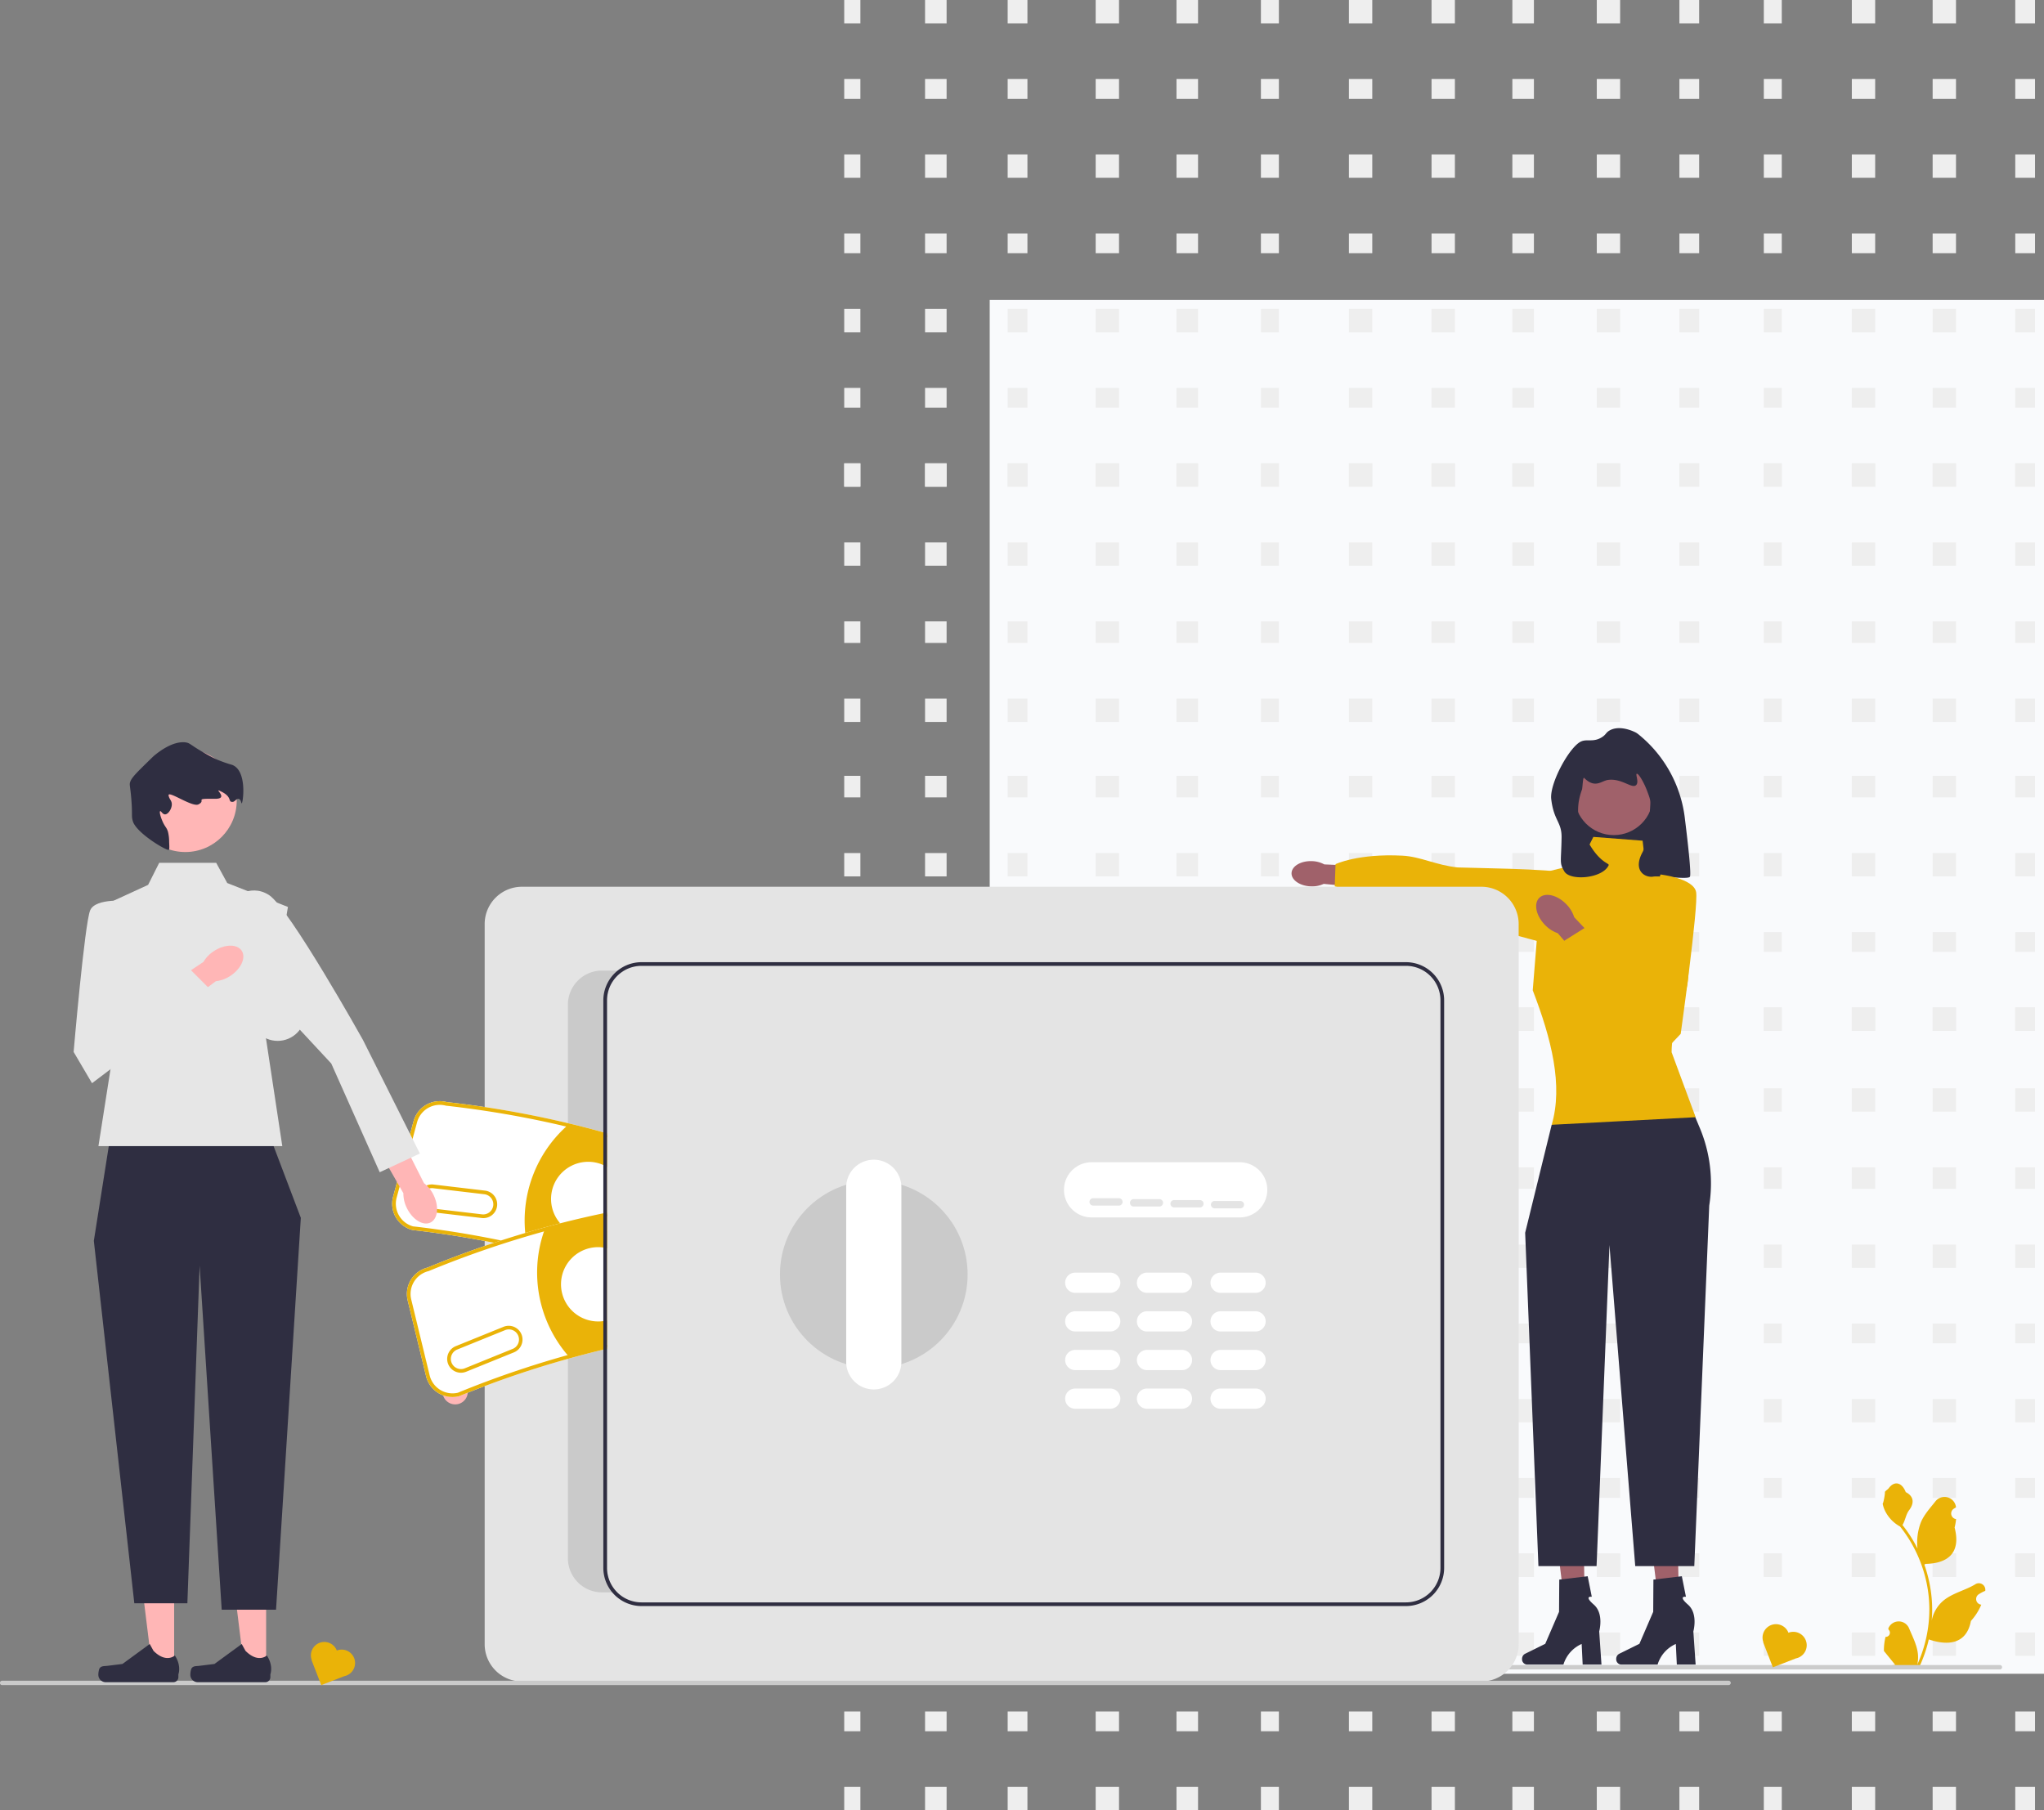 <svg xmlns="http://www.w3.org/2000/svg" width="1138.045" height="1008" viewBox="0 0 1138.045 1008">
  <rect x="0" y="0" width="1138.045" height="1008" fill="#808080" stroke="none"/>
  <g id="Groupe_461" data-name="Groupe 461" transform="translate(914.794 -113.251)">
    <g id="Groupe_460" data-name="Groupe 460" transform="translate(-914.794 113)">
      <g id="Groupe_459" data-name="Groupe 459" transform="translate(469.757 0)">
        <rect id="Rectangle_168" data-name="Rectangle 168" width="587" height="765" transform="translate(81.288 167.251)" fill="#f9fafc"/>
        <g id="Groupe_219" data-name="Groupe 219" transform="translate(0)">
          <rect id="Rectangle_169" data-name="Rectangle 169" width="13" height="13" transform="translate(140.288 0.251)" fill="#eee"/>
          <rect id="Rectangle_170" data-name="Rectangle 170" width="12" height="13" transform="translate(185.288 0.251)" fill="#eee"/>
          <rect id="Rectangle_172" data-name="Rectangle 172" width="10" height="13" transform="translate(232.288 0.251)" fill="#eee"/>
          <rect id="Rectangle_173" data-name="Rectangle 173" width="13" height="13" transform="translate(281.288 0.251)" fill="#eee"/>
          <rect id="Rectangle_174" data-name="Rectangle 174" width="13" height="13" transform="translate(327.288 0.251)" fill="#eee"/>
          <rect id="Rectangle_175" data-name="Rectangle 175" width="12" height="13" transform="translate(372.288 0.251)" fill="#eee"/>
          <rect id="Rectangle_176" data-name="Rectangle 176" width="13" height="13" transform="translate(419.288 0.251)" fill="#eee"/>
          <rect id="Rectangle_177" data-name="Rectangle 177" width="11" height="13" transform="translate(465.288 0.251)" fill="#eee"/>
          <rect id="Rectangle_178" data-name="Rectangle 178" width="10" height="13" transform="translate(512.288 0.251)" fill="#eee"/>
          <rect id="Rectangle_179" data-name="Rectangle 179" width="13" height="13" transform="translate(561.288 0.251)" fill="#eee"/>
          <rect id="Rectangle_180" data-name="Rectangle 180" width="13" height="13" transform="translate(606.288 0.251)" fill="#eee"/>
          <rect id="Rectangle_181" data-name="Rectangle 181" width="11" height="13" transform="translate(652.288 0.251)" fill="#eee"/>
          <rect id="Rectangle_182" data-name="Rectangle 182" width="13" height="11" transform="translate(140.288 44.251)" fill="#eee"/>
          <rect id="Rectangle_183" data-name="Rectangle 183" width="12" height="11" transform="translate(185.288 44.251)" fill="#eee"/>
          <rect id="Rectangle_184" data-name="Rectangle 184" width="10" height="11" transform="translate(232.288 44.251)" fill="#eee"/>
          <rect id="Rectangle_185" data-name="Rectangle 185" width="13" height="11" transform="translate(281.288 44.251)" fill="#eee"/>
          <rect id="Rectangle_186" data-name="Rectangle 186" width="13" height="11" transform="translate(327.288 44.251)" fill="#eee"/>
          <rect id="Rectangle_187" data-name="Rectangle 187" width="12" height="11" transform="translate(372.288 44.251)" fill="#eee"/>
          <rect id="Rectangle_188" data-name="Rectangle 188" width="13" height="11" transform="translate(419.288 44.251)" fill="#eee"/>
          <rect id="Rectangle_189" data-name="Rectangle 189" width="11" height="11" transform="translate(465.288 44.251)" fill="#eee"/>
          <rect id="Rectangle_190" data-name="Rectangle 190" width="10" height="11" transform="translate(512.288 44.251)" fill="#eee"/>
          <rect id="Rectangle_191" data-name="Rectangle 191" width="13" height="11" transform="translate(561.288 44.251)" fill="#eee"/>
          <rect id="Rectangle_192" data-name="Rectangle 192" width="13" height="11" transform="translate(606.288 44.251)" fill="#eee"/>
          <rect id="Rectangle_193" data-name="Rectangle 193" width="11" height="11" transform="translate(652.288 44.251)" fill="#eee"/>
          <rect id="Rectangle_194" data-name="Rectangle 194" width="13" height="13" transform="translate(140.288 86.251)" fill="#eee"/>
          <rect id="Rectangle_195" data-name="Rectangle 195" width="12" height="13" transform="translate(185.288 86.251)" fill="#eee"/>
          <rect id="Rectangle_196" data-name="Rectangle 196" width="10" height="13" transform="translate(232.288 86.251)" fill="#eee"/>
          <rect id="Rectangle_197" data-name="Rectangle 197" width="13" height="13" transform="translate(281.288 86.251)" fill="#eee"/>
          <rect id="Rectangle_198" data-name="Rectangle 198" width="13" height="13" transform="translate(327.288 86.251)" fill="#eee"/>
          <rect id="Rectangle_199" data-name="Rectangle 199" width="12" height="13" transform="translate(372.288 86.251)" fill="#eee"/>
          <rect id="Rectangle_200" data-name="Rectangle 200" width="13" height="13" transform="translate(419.288 86.251)" fill="#eee"/>
          <rect id="Rectangle_201" data-name="Rectangle 201" width="11" height="13" transform="translate(465.288 86.251)" fill="#eee"/>
          <rect id="Rectangle_202" data-name="Rectangle 202" width="10" height="13" transform="translate(512.288 86.251)" fill="#eee"/>
          <rect id="Rectangle_203" data-name="Rectangle 203" width="13" height="13" transform="translate(561.288 86.251)" fill="#eee"/>
          <rect id="Rectangle_204" data-name="Rectangle 204" width="13" height="13" transform="translate(606.288 86.251)" fill="#eee"/>
          <rect id="Rectangle_205" data-name="Rectangle 205" width="11" height="13" transform="translate(652.288 86.251)" fill="#eee"/>
          <rect id="Rectangle_206" data-name="Rectangle 206" width="13" height="11" transform="translate(140.288 130.251)" fill="#eee"/>
          <rect id="Rectangle_207" data-name="Rectangle 207" width="12" height="11" transform="translate(185.288 130.251)" fill="#eee"/>
          <rect id="Rectangle_208" data-name="Rectangle 208" width="10" height="11" transform="translate(232.288 130.251)" fill="#eee"/>
          <rect id="Rectangle_209" data-name="Rectangle 209" width="13" height="11" transform="translate(281.288 130.251)" fill="#eee"/>
          <rect id="Rectangle_210" data-name="Rectangle 210" width="13" height="11" transform="translate(327.288 130.251)" fill="#eee"/>
          <rect id="Rectangle_211" data-name="Rectangle 211" width="12" height="11" transform="translate(372.288 130.251)" fill="#eee"/>
          <rect id="Rectangle_212" data-name="Rectangle 212" width="13" height="11" transform="translate(419.288 130.251)" fill="#eee"/>
          <rect id="Rectangle_213" data-name="Rectangle 213" width="11" height="11" transform="translate(465.288 130.251)" fill="#eee"/>
          <rect id="Rectangle_214" data-name="Rectangle 214" width="10" height="11" transform="translate(512.288 130.251)" fill="#eee"/>
          <rect id="Rectangle_215" data-name="Rectangle 215" width="13" height="11" transform="translate(561.288 130.251)" fill="#eee"/>
          <rect id="Rectangle_216" data-name="Rectangle 216" width="13" height="11" transform="translate(606.288 130.251)" fill="#eee"/>
          <rect id="Rectangle_217" data-name="Rectangle 217" width="11" height="11" transform="translate(652.288 130.251)" fill="#eee"/>
          <rect id="Rectangle_218" data-name="Rectangle 218" width="13" height="13" transform="translate(140.288 172.251)" fill="#eee"/>
          <rect id="Rectangle_219" data-name="Rectangle 219" width="12" height="13" transform="translate(185.288 172.251)" fill="#eee"/>
          <rect id="Rectangle_220" data-name="Rectangle 220" width="10" height="13" transform="translate(232.288 172.251)" fill="#eee"/>
          <rect id="Rectangle_221" data-name="Rectangle 221" width="13" height="13" transform="translate(281.288 172.251)" fill="#eee"/>
          <rect id="Rectangle_222" data-name="Rectangle 222" width="13" height="13" transform="translate(327.288 172.251)" fill="#eee"/>
          <rect id="Rectangle_223" data-name="Rectangle 223" width="12" height="13" transform="translate(372.288 172.251)" fill="#eee"/>
          <rect id="Rectangle_224" data-name="Rectangle 224" width="13" height="13" transform="translate(419.288 172.251)" fill="#eee"/>
          <rect id="Rectangle_225" data-name="Rectangle 225" width="11" height="13" transform="translate(465.288 172.251)" fill="#eee"/>
          <rect id="Rectangle_226" data-name="Rectangle 226" width="10" height="13" transform="translate(512.288 172.251)" fill="#eee"/>
          <rect id="Rectangle_227" data-name="Rectangle 227" width="13" height="13" transform="translate(561.288 172.251)" fill="#eee"/>
          <rect id="Rectangle_228" data-name="Rectangle 228" width="13" height="13" transform="translate(606.288 172.251)" fill="#eee"/>
          <rect id="Rectangle_229" data-name="Rectangle 229" width="11" height="13" transform="translate(652.288 172.251)" fill="#eee"/>
          <rect id="Rectangle_230" data-name="Rectangle 230" width="13" height="11" transform="translate(140.288 216.251)" fill="#eee"/>
          <rect id="Rectangle_231" data-name="Rectangle 231" width="12" height="11" transform="translate(185.288 216.251)" fill="#eee"/>
          <rect id="Rectangle_232" data-name="Rectangle 232" width="10" height="11" transform="translate(232.288 216.251)" fill="#eee"/>
          <rect id="Rectangle_233" data-name="Rectangle 233" width="13" height="11" transform="translate(281.288 216.251)" fill="#eee"/>
          <rect id="Rectangle_234" data-name="Rectangle 234" width="13" height="11" transform="translate(327.288 216.251)" fill="#eee"/>
          <rect id="Rectangle_235" data-name="Rectangle 235" width="12" height="11" transform="translate(372.288 216.251)" fill="#eee"/>
          <rect id="Rectangle_236" data-name="Rectangle 236" width="13" height="11" transform="translate(419.288 216.251)" fill="#eee"/>
          <rect id="Rectangle_237" data-name="Rectangle 237" width="11" height="11" transform="translate(465.288 216.251)" fill="#eee"/>
          <rect id="Rectangle_238" data-name="Rectangle 238" width="10" height="11" transform="translate(512.288 216.251)" fill="#eee"/>
          <rect id="Rectangle_239" data-name="Rectangle 239" width="13" height="11" transform="translate(561.288 216.251)" fill="#eee"/>
          <rect id="Rectangle_240" data-name="Rectangle 240" width="13" height="11" transform="translate(606.288 216.251)" fill="#eee"/>
          <rect id="Rectangle_241" data-name="Rectangle 241" width="11" height="11" transform="translate(652.288 216.251)" fill="#eee"/>
          <rect id="Rectangle_242" data-name="Rectangle 242" width="13" height="13" transform="translate(140.288 258.251)" fill="#eee"/>
          <rect id="Rectangle_243" data-name="Rectangle 243" width="12" height="13" transform="translate(185.288 258.251)" fill="#eee"/>
          <rect id="Rectangle_244" data-name="Rectangle 244" width="10" height="13" transform="translate(232.288 258.251)" fill="#eee"/>
          <rect id="Rectangle_245" data-name="Rectangle 245" width="13" height="13" transform="translate(281.288 258.251)" fill="#eee"/>
          <rect id="Rectangle_246" data-name="Rectangle 246" width="13" height="13" transform="translate(327.288 258.251)" fill="#eee"/>
          <rect id="Rectangle_247" data-name="Rectangle 247" width="12" height="13" transform="translate(372.288 258.251)" fill="#eee"/>
          <rect id="Rectangle_248" data-name="Rectangle 248" width="13" height="13" transform="translate(419.288 258.251)" fill="#eee"/>
          <rect id="Rectangle_249" data-name="Rectangle 249" width="11" height="13" transform="translate(465.288 258.251)" fill="#eee"/>
          <rect id="Rectangle_250" data-name="Rectangle 250" width="10" height="13" transform="translate(512.288 258.251)" fill="#eee"/>
          <rect id="Rectangle_251" data-name="Rectangle 251" width="13" height="13" transform="translate(561.288 258.251)" fill="#eee"/>
          <rect id="Rectangle_252" data-name="Rectangle 252" width="13" height="13" transform="translate(606.288 258.251)" fill="#eee"/>
          <rect id="Rectangle_253" data-name="Rectangle 253" width="11" height="13" transform="translate(652.288 258.251)" fill="#eee"/>
          <rect id="Rectangle_254" data-name="Rectangle 254" width="13" height="13" transform="translate(140.288 258.251)" fill="#eee"/>
          <rect id="Rectangle_255" data-name="Rectangle 255" width="12" height="13" transform="translate(185.288 258.251)" fill="#eee"/>
          <rect id="Rectangle_256" data-name="Rectangle 256" width="10" height="13" transform="translate(232.288 258.251)" fill="#eee"/>
          <rect id="Rectangle_257" data-name="Rectangle 257" width="13" height="13" transform="translate(281.288 258.251)" fill="#eee"/>
          <rect id="Rectangle_258" data-name="Rectangle 258" width="13" height="13" transform="translate(327.288 258.251)" fill="#eee"/>
          <rect id="Rectangle_259" data-name="Rectangle 259" width="12" height="13" transform="translate(372.288 258.251)" fill="#eee"/>
          <rect id="Rectangle_260" data-name="Rectangle 260" width="13" height="13" transform="translate(419.288 258.251)" fill="#eee"/>
          <rect id="Rectangle_261" data-name="Rectangle 261" width="11" height="13" transform="translate(465.288 258.251)" fill="#eee"/>
          <rect id="Rectangle_262" data-name="Rectangle 262" width="10" height="13" transform="translate(512.288 258.251)" fill="#eee"/>
          <rect id="Rectangle_263" data-name="Rectangle 263" width="13" height="13" transform="translate(561.288 258.251)" fill="#eee"/>
          <rect id="Rectangle_264" data-name="Rectangle 264" width="13" height="13" transform="translate(606.288 258.251)" fill="#eee"/>
          <rect id="Rectangle_265" data-name="Rectangle 265" width="11" height="13" transform="translate(652.288 258.251)" fill="#eee"/>
          <rect id="Rectangle_266" data-name="Rectangle 266" width="13" height="13" transform="translate(140.288 302.251)" fill="#eee"/>
          <rect id="Rectangle_267" data-name="Rectangle 267" width="12" height="13" transform="translate(185.288 302.251)" fill="#eee"/>
          <rect id="Rectangle_268" data-name="Rectangle 268" width="10" height="13" transform="translate(232.288 302.251)" fill="#eee"/>
          <rect id="Rectangle_269" data-name="Rectangle 269" width="13" height="13" transform="translate(281.288 302.251)" fill="#eee"/>
          <rect id="Rectangle_270" data-name="Rectangle 270" width="13" height="13" transform="translate(327.288 302.251)" fill="#eee"/>
          <rect id="Rectangle_271" data-name="Rectangle 271" width="12" height="13" transform="translate(372.288 302.251)" fill="#eee"/>
          <rect id="Rectangle_272" data-name="Rectangle 272" width="13" height="13" transform="translate(419.288 302.251)" fill="#eee"/>
          <rect id="Rectangle_273" data-name="Rectangle 273" width="11" height="13" transform="translate(465.288 302.251)" fill="#eee"/>
          <rect id="Rectangle_274" data-name="Rectangle 274" width="10" height="13" transform="translate(512.288 302.251)" fill="#eee"/>
          <rect id="Rectangle_275" data-name="Rectangle 275" width="13" height="13" transform="translate(561.288 302.251)" fill="#eee"/>
          <rect id="Rectangle_276" data-name="Rectangle 276" width="13" height="13" transform="translate(606.288 302.251)" fill="#eee"/>
          <rect id="Rectangle_277" data-name="Rectangle 277" width="11" height="13" transform="translate(652.288 302.251)" fill="#eee"/>
          <rect id="Rectangle_278" data-name="Rectangle 278" width="13" height="12" transform="translate(140.288 346.251)" fill="#eee"/>
          <rect id="Rectangle_279" data-name="Rectangle 279" width="12" height="12" transform="translate(185.288 346.251)" fill="#eee"/>
          <rect id="Rectangle_280" data-name="Rectangle 280" width="10" height="12" transform="translate(232.288 346.251)" fill="#eee"/>
          <rect id="Rectangle_281" data-name="Rectangle 281" width="13" height="12" transform="translate(281.288 346.251)" fill="#eee"/>
          <rect id="Rectangle_282" data-name="Rectangle 282" width="13" height="12" transform="translate(327.288 346.251)" fill="#eee"/>
          <rect id="Rectangle_283" data-name="Rectangle 283" width="12" height="12" transform="translate(372.288 346.251)" fill="#eee"/>
          <rect id="Rectangle_284" data-name="Rectangle 284" width="13" height="12" transform="translate(419.288 346.251)" fill="#eee"/>
          <rect id="Rectangle_285" data-name="Rectangle 285" width="11" height="12" transform="translate(465.288 346.251)" fill="#eee"/>
          <rect id="Rectangle_286" data-name="Rectangle 286" width="10" height="12" transform="translate(512.288 346.251)" fill="#eee"/>
          <rect id="Rectangle_287" data-name="Rectangle 287" width="13" height="12" transform="translate(561.288 346.251)" fill="#eee"/>
          <rect id="Rectangle_288" data-name="Rectangle 288" width="13" height="12" transform="translate(606.288 346.251)" fill="#eee"/>
          <rect id="Rectangle_289" data-name="Rectangle 289" width="11" height="12" transform="translate(652.288 346.251)" fill="#eee"/>
          <rect id="Rectangle_290" data-name="Rectangle 290" width="13" height="13" transform="translate(140.288 389.251)" fill="#eee"/>
          <rect id="Rectangle_291" data-name="Rectangle 291" width="12" height="13" transform="translate(185.288 389.251)" fill="#eee"/>
          <rect id="Rectangle_292" data-name="Rectangle 292" width="10" height="13" transform="translate(232.288 389.251)" fill="#eee"/>
          <rect id="Rectangle_293" data-name="Rectangle 293" width="13" height="13" transform="translate(281.288 389.251)" fill="#eee"/>
          <rect id="Rectangle_294" data-name="Rectangle 294" width="13" height="13" transform="translate(327.288 389.251)" fill="#eee"/>
          <rect id="Rectangle_295" data-name="Rectangle 295" width="12" height="13" transform="translate(372.288 389.251)" fill="#eee"/>
          <rect id="Rectangle_296" data-name="Rectangle 296" width="13" height="13" transform="translate(419.288 389.251)" fill="#eee"/>
          <rect id="Rectangle_297" data-name="Rectangle 297" width="11" height="13" transform="translate(465.288 389.251)" fill="#eee"/>
          <rect id="Rectangle_298" data-name="Rectangle 298" width="10" height="13" transform="translate(512.288 389.251)" fill="#eee"/>
          <rect id="Rectangle_299" data-name="Rectangle 299" width="13" height="13" transform="translate(561.288 389.251)" fill="#eee"/>
          <rect id="Rectangle_300" data-name="Rectangle 300" width="13" height="13" transform="translate(606.288 389.251)" fill="#eee"/>
          <rect id="Rectangle_301" data-name="Rectangle 301" width="11" height="13" transform="translate(652.288 389.251)" fill="#eee"/>
          <rect id="Rectangle_302" data-name="Rectangle 302" width="13" height="12" transform="translate(140.288 432.251)" fill="#eee"/>
          <rect id="Rectangle_303" data-name="Rectangle 303" width="12" height="12" transform="translate(185.288 432.251)" fill="#eee"/>
          <rect id="Rectangle_304" data-name="Rectangle 304" width="10" height="12" transform="translate(232.288 432.251)" fill="#eee"/>
          <rect id="Rectangle_305" data-name="Rectangle 305" width="13" height="12" transform="translate(281.288 432.251)" fill="#eee"/>
          <rect id="Rectangle_306" data-name="Rectangle 306" width="13" height="12" transform="translate(327.288 432.251)" fill="#eee"/>
          <rect id="Rectangle_307" data-name="Rectangle 307" width="12" height="12" transform="translate(372.288 432.251)" fill="#eee"/>
          <rect id="Rectangle_308" data-name="Rectangle 308" width="13" height="12" transform="translate(419.288 432.251)" fill="#eee"/>
          <rect id="Rectangle_309" data-name="Rectangle 309" width="11" height="12" transform="translate(465.288 432.251)" fill="#eee"/>
          <rect id="Rectangle_310" data-name="Rectangle 310" width="10" height="12" transform="translate(512.288 432.251)" fill="#eee"/>
          <rect id="Rectangle_311" data-name="Rectangle 311" width="13" height="12" transform="translate(561.288 432.251)" fill="#eee"/>
          <rect id="Rectangle_312" data-name="Rectangle 312" width="13" height="12" transform="translate(606.288 432.251)" fill="#eee"/>
          <rect id="Rectangle_313" data-name="Rectangle 313" width="11" height="12" transform="translate(652.288 432.251)" fill="#eee"/>
          <rect id="Rectangle_314" data-name="Rectangle 314" width="13" height="13" transform="translate(140.288 475.251)" fill="#eee"/>
          <rect id="Rectangle_315" data-name="Rectangle 315" width="12" height="13" transform="translate(185.288 475.251)" fill="#eee"/>
          <rect id="Rectangle_316" data-name="Rectangle 316" width="10" height="13" transform="translate(232.288 475.251)" fill="#eee"/>
          <rect id="Rectangle_317" data-name="Rectangle 317" width="13" height="13" transform="translate(281.288 475.251)" fill="#eee"/>
          <rect id="Rectangle_318" data-name="Rectangle 318" width="13" height="13" transform="translate(327.288 475.251)" fill="#eee"/>
          <rect id="Rectangle_319" data-name="Rectangle 319" width="12" height="13" transform="translate(372.288 475.251)" fill="#eee"/>
          <rect id="Rectangle_320" data-name="Rectangle 320" width="13" height="13" transform="translate(419.288 475.251)" fill="#eee"/>
          <rect id="Rectangle_321" data-name="Rectangle 321" width="11" height="13" transform="translate(465.288 475.251)" fill="#eee"/>
          <rect id="Rectangle_322" data-name="Rectangle 322" width="10" height="13" transform="translate(512.288 475.251)" fill="#eee"/>
          <rect id="Rectangle_323" data-name="Rectangle 323" width="13" height="13" transform="translate(561.288 475.251)" fill="#eee"/>
          <rect id="Rectangle_324" data-name="Rectangle 324" width="13" height="13" transform="translate(606.288 475.251)" fill="#eee"/>
          <rect id="Rectangle_325" data-name="Rectangle 325" width="11" height="13" transform="translate(652.288 475.251)" fill="#eee"/>
          <rect id="Rectangle_326" data-name="Rectangle 326" width="13" height="11" transform="translate(140.288 519.251)" fill="#eee"/>
          <rect id="Rectangle_327" data-name="Rectangle 327" width="12" height="11" transform="translate(185.288 519.251)" fill="#eee"/>
          <rect id="Rectangle_328" data-name="Rectangle 328" width="10" height="11" transform="translate(232.288 519.251)" fill="#eee"/>
          <rect id="Rectangle_329" data-name="Rectangle 329" width="13" height="11" transform="translate(281.288 519.251)" fill="#eee"/>
          <rect id="Rectangle_330" data-name="Rectangle 330" width="13" height="11" transform="translate(327.288 519.251)" fill="#eee"/>
          <rect id="Rectangle_331" data-name="Rectangle 331" width="12" height="11" transform="translate(372.288 519.251)" fill="#eee"/>
          <rect id="Rectangle_332" data-name="Rectangle 332" width="13" height="11" transform="translate(419.288 519.251)" fill="#eee"/>
          <rect id="Rectangle_333" data-name="Rectangle 333" width="11" height="11" transform="translate(465.288 519.251)" fill="#eee"/>
          <rect id="Rectangle_334" data-name="Rectangle 334" width="10" height="11" transform="translate(512.288 519.251)" fill="#eee"/>
          <rect id="Rectangle_335" data-name="Rectangle 335" width="13" height="11" transform="translate(561.288 519.251)" fill="#eee"/>
          <rect id="Rectangle_336" data-name="Rectangle 336" width="13" height="11" transform="translate(606.288 519.251)" fill="#eee"/>
          <rect id="Rectangle_337" data-name="Rectangle 337" width="11" height="11" transform="translate(652.288 519.251)" fill="#eee"/>
          <rect id="Rectangle_338" data-name="Rectangle 338" width="13" height="13" transform="translate(140.288 561.251)" fill="#eee"/>
          <rect id="Rectangle_339" data-name="Rectangle 339" width="12" height="13" transform="translate(185.288 561.251)" fill="#eee"/>
          <rect id="Rectangle_340" data-name="Rectangle 340" width="10" height="13" transform="translate(232.288 561.251)" fill="#eee"/>
          <rect id="Rectangle_341" data-name="Rectangle 341" width="13" height="13" transform="translate(281.288 561.251)" fill="#eee"/>
          <rect id="Rectangle_342" data-name="Rectangle 342" width="13" height="13" transform="translate(327.288 561.251)" fill="#eee"/>
          <rect id="Rectangle_343" data-name="Rectangle 343" width="12" height="13" transform="translate(372.288 561.251)" fill="#eee"/>
          <rect id="Rectangle_344" data-name="Rectangle 344" width="13" height="13" transform="translate(419.288 561.251)" fill="#eee"/>
          <rect id="Rectangle_345" data-name="Rectangle 345" width="11" height="13" transform="translate(465.288 561.251)" fill="#eee"/>
          <rect id="Rectangle_346" data-name="Rectangle 346" width="10" height="13" transform="translate(512.288 561.251)" fill="#eee"/>
          <rect id="Rectangle_347" data-name="Rectangle 347" width="13" height="13" transform="translate(561.288 561.251)" fill="#eee"/>
          <rect id="Rectangle_348" data-name="Rectangle 348" width="13" height="13" transform="translate(606.288 561.251)" fill="#eee"/>
          <rect id="Rectangle_349" data-name="Rectangle 349" width="11" height="13" transform="translate(652.288 561.251)" fill="#eee"/>
          <rect id="Rectangle_350" data-name="Rectangle 350" width="13" height="13" transform="translate(140.288 561.251)" fill="#eee"/>
          <rect id="Rectangle_351" data-name="Rectangle 351" width="12" height="13" transform="translate(185.288 561.251)" fill="#eee"/>
          <rect id="Rectangle_352" data-name="Rectangle 352" width="10" height="13" transform="translate(232.288 561.251)" fill="#eee"/>
          <rect id="Rectangle_353" data-name="Rectangle 353" width="13" height="13" transform="translate(281.288 561.251)" fill="#eee"/>
          <rect id="Rectangle_354" data-name="Rectangle 354" width="13" height="13" transform="translate(327.288 561.251)" fill="#eee"/>
          <rect id="Rectangle_355" data-name="Rectangle 355" width="12" height="13" transform="translate(372.288 561.251)" fill="#eee"/>
          <rect id="Rectangle_356" data-name="Rectangle 356" width="13" height="13" transform="translate(419.288 561.251)" fill="#eee"/>
          <rect id="Rectangle_357" data-name="Rectangle 357" width="11" height="13" transform="translate(465.288 561.251)" fill="#eee"/>
          <rect id="Rectangle_358" data-name="Rectangle 358" width="10" height="13" transform="translate(512.288 561.251)" fill="#eee"/>
          <rect id="Rectangle_359" data-name="Rectangle 359" width="13" height="13" transform="translate(561.288 561.251)" fill="#eee"/>
          <rect id="Rectangle_360" data-name="Rectangle 360" width="13" height="13" transform="translate(606.288 561.251)" fill="#eee"/>
          <rect id="Rectangle_361" data-name="Rectangle 361" width="11" height="13" transform="translate(652.288 561.251)" fill="#eee"/>
          <rect id="Rectangle_362" data-name="Rectangle 362" width="9" height="13" transform="translate(0.288 0.251)" fill="#eee"/>
          <rect id="Rectangle_363" data-name="Rectangle 363" width="12" height="13" transform="translate(45.288 0.251)" fill="#eee"/>
          <rect id="Rectangle_364" data-name="Rectangle 364" width="11" height="13" transform="translate(91.288 0.251)" fill="#eee"/>
          <rect id="Rectangle_365" data-name="Rectangle 365" width="9" height="11" transform="translate(0.288 44.251)" fill="#eee"/>
          <rect id="Rectangle_366" data-name="Rectangle 366" width="12" height="11" transform="translate(45.288 44.251)" fill="#eee"/>
          <rect id="Rectangle_367" data-name="Rectangle 367" width="11" height="11" transform="translate(91.288 44.251)" fill="#eee"/>
          <rect id="Rectangle_368" data-name="Rectangle 368" width="9" height="13" transform="translate(0.288 86.251)" fill="#eee"/>
          <rect id="Rectangle_369" data-name="Rectangle 369" width="12" height="13" transform="translate(45.288 86.251)" fill="#eee"/>
          <rect id="Rectangle_370" data-name="Rectangle 370" width="11" height="13" transform="translate(91.288 86.251)" fill="#eee"/>
          <rect id="Rectangle_371" data-name="Rectangle 371" width="9" height="11" transform="translate(0.288 130.251)" fill="#eee"/>
          <rect id="Rectangle_372" data-name="Rectangle 372" width="12" height="11" transform="translate(45.288 130.251)" fill="#eee"/>
          <rect id="Rectangle_373" data-name="Rectangle 373" width="11" height="11" transform="translate(91.288 130.251)" fill="#eee"/>
          <rect id="Rectangle_374" data-name="Rectangle 374" width="9" height="13" transform="translate(0.288 172.251)" fill="#eee"/>
          <rect id="Rectangle_375" data-name="Rectangle 375" width="12" height="13" transform="translate(45.288 172.251)" fill="#eee"/>
          <rect id="Rectangle_376" data-name="Rectangle 376" width="11" height="13" transform="translate(91.288 172.251)" fill="#eee"/>
          <rect id="Rectangle_377" data-name="Rectangle 377" width="9" height="11" transform="translate(0.288 216.251)" fill="#eee"/>
          <rect id="Rectangle_378" data-name="Rectangle 378" width="12" height="11" transform="translate(45.288 216.251)" fill="#eee"/>
          <rect id="Rectangle_379" data-name="Rectangle 379" width="11" height="11" transform="translate(91.288 216.251)" fill="#eee"/>
          <rect id="Rectangle_380" data-name="Rectangle 380" width="9" height="13" transform="translate(0.288 258.251)" fill="#eee"/>
          <rect id="Rectangle_381" data-name="Rectangle 381" width="12" height="13" transform="translate(45.288 258.251)" fill="#eee"/>
          <rect id="Rectangle_382" data-name="Rectangle 382" width="11" height="13" transform="translate(91.288 258.251)" fill="#eee"/>
          <rect id="Rectangle_383" data-name="Rectangle 383" width="9" height="13" transform="translate(0.288 258.251)" fill="#eee"/>
          <rect id="Rectangle_384" data-name="Rectangle 384" width="12" height="13" transform="translate(45.288 258.251)" fill="#eee"/>
          <rect id="Rectangle_385" data-name="Rectangle 385" width="11" height="13" transform="translate(91.288 258.251)" fill="#eee"/>
          <rect id="Rectangle_386" data-name="Rectangle 386" width="9" height="13" transform="translate(0.288 302.251)" fill="#eee"/>
          <rect id="Rectangle_387" data-name="Rectangle 387" width="12" height="13" transform="translate(45.288 302.251)" fill="#eee"/>
          <rect id="Rectangle_388" data-name="Rectangle 388" width="11" height="13" transform="translate(91.288 302.251)" fill="#eee"/>
          <rect id="Rectangle_389" data-name="Rectangle 389" width="9" height="12" transform="translate(0.288 346.251)" fill="#eee"/>
          <rect id="Rectangle_390" data-name="Rectangle 390" width="12" height="12" transform="translate(45.288 346.251)" fill="#eee"/>
          <rect id="Rectangle_391" data-name="Rectangle 391" width="11" height="12" transform="translate(91.288 346.251)" fill="#eee"/>
          <rect id="Rectangle_392" data-name="Rectangle 392" width="9" height="13" transform="translate(0.288 389.251)" fill="#eee"/>
          <rect id="Rectangle_393" data-name="Rectangle 393" width="12" height="13" transform="translate(45.288 389.251)" fill="#eee"/>
          <rect id="Rectangle_394" data-name="Rectangle 394" width="11" height="13" transform="translate(91.288 389.251)" fill="#eee"/>
          <rect id="Rectangle_395" data-name="Rectangle 395" width="9" height="12" transform="translate(0.288 432.251)" fill="#eee"/>
          <rect id="Rectangle_396" data-name="Rectangle 396" width="12" height="12" transform="translate(45.288 432.251)" fill="#eee"/>
          <rect id="Rectangle_397" data-name="Rectangle 397" width="11" height="12" transform="translate(91.288 432.251)" fill="#eee"/>
          <rect id="Rectangle_398" data-name="Rectangle 398" width="9" height="13" transform="translate(0.288 475.251)" fill="#eee"/>
          <rect id="Rectangle_399" data-name="Rectangle 399" width="12" height="13" transform="translate(45.288 475.251)" fill="#eee"/>
          <rect id="Rectangle_400" data-name="Rectangle 400" width="11" height="13" transform="translate(91.288 475.251)" fill="#eee"/>
          <rect id="Rectangle_401" data-name="Rectangle 401" width="9" height="11" transform="translate(0.288 519.251)" fill="#eee"/>
          <rect id="Rectangle_402" data-name="Rectangle 402" width="12" height="11" transform="translate(45.288 519.251)" fill="#eee"/>
          <rect id="Rectangle_403" data-name="Rectangle 403" width="11" height="11" transform="translate(91.288 519.251)" fill="#eee"/>
          <rect id="Rectangle_404" data-name="Rectangle 404" width="9" height="13" transform="translate(0.288 561.251)" fill="#eee"/>
          <rect id="Rectangle_405" data-name="Rectangle 405" width="12" height="13" transform="translate(45.288 561.251)" fill="#eee"/>
          <rect id="Rectangle_406" data-name="Rectangle 406" width="11" height="13" transform="translate(91.288 561.251)" fill="#eee"/>
          <rect id="Rectangle_407" data-name="Rectangle 407" width="9" height="13" transform="translate(0.288 561.251)" fill="#eee"/>
          <rect id="Rectangle_408" data-name="Rectangle 408" width="12" height="13" transform="translate(45.288 561.251)" fill="#eee"/>
          <rect id="Rectangle_409" data-name="Rectangle 409" width="11" height="13" transform="translate(91.288 561.251)" fill="#eee"/>
        </g>
        <g id="Groupe_220" data-name="Groupe 220" transform="translate(0 606.728)">
          <rect id="Rectangle_169-2" data-name="Rectangle 169" width="13" height="13" transform="translate(140.288 -0.477)" fill="#eee"/>
          <rect id="Rectangle_170-2" data-name="Rectangle 170" width="12" height="13" transform="translate(185.288 -0.477)" fill="#eee"/>
          <rect id="Rectangle_172-2" data-name="Rectangle 172" width="10" height="13" transform="translate(232.288 -0.477)" fill="#eee"/>
          <rect id="Rectangle_173-2" data-name="Rectangle 173" width="13" height="13" transform="translate(281.288 -0.477)" fill="#eee"/>
          <rect id="Rectangle_174-2" data-name="Rectangle 174" width="13" height="13" transform="translate(327.288 -0.477)" fill="#eee"/>
          <rect id="Rectangle_175-2" data-name="Rectangle 175" width="12" height="13" transform="translate(372.288 -0.477)" fill="#eee"/>
          <rect id="Rectangle_176-2" data-name="Rectangle 176" width="13" height="13" transform="translate(419.288 -0.477)" fill="#eee"/>
          <rect id="Rectangle_177-2" data-name="Rectangle 177" width="11" height="13" transform="translate(465.288 -0.477)" fill="#eee"/>
          <rect id="Rectangle_178-2" data-name="Rectangle 178" width="10" height="13" transform="translate(512.288 -0.477)" fill="#eee"/>
          <rect id="Rectangle_179-2" data-name="Rectangle 179" width="13" height="13" transform="translate(561.288 -0.477)" fill="#eee"/>
          <rect id="Rectangle_180-2" data-name="Rectangle 180" width="13" height="13" transform="translate(606.288 -0.477)" fill="#eee"/>
          <rect id="Rectangle_181-2" data-name="Rectangle 181" width="11" height="13" transform="translate(652.288 -0.477)" fill="#eee"/>
          <rect id="Rectangle_182-2" data-name="Rectangle 182" width="13" height="12" transform="translate(140.288 43.523)" fill="#eee"/>
          <rect id="Rectangle_183-2" data-name="Rectangle 183" width="12" height="12" transform="translate(185.288 43.523)" fill="#eee"/>
          <rect id="Rectangle_184-2" data-name="Rectangle 184" width="10" height="12" transform="translate(232.288 43.523)" fill="#eee"/>
          <rect id="Rectangle_185-2" data-name="Rectangle 185" width="13" height="12" transform="translate(281.288 43.523)" fill="#eee"/>
          <rect id="Rectangle_186-2" data-name="Rectangle 186" width="13" height="12" transform="translate(327.288 43.523)" fill="#eee"/>
          <rect id="Rectangle_187-2" data-name="Rectangle 187" width="12" height="12" transform="translate(372.288 43.523)" fill="#eee"/>
          <rect id="Rectangle_188-2" data-name="Rectangle 188" width="13" height="12" transform="translate(419.288 43.523)" fill="#eee"/>
          <rect id="Rectangle_189-2" data-name="Rectangle 189" width="11" height="12" transform="translate(465.288 43.523)" fill="#eee"/>
          <rect id="Rectangle_190-2" data-name="Rectangle 190" width="10" height="12" transform="translate(512.288 43.523)" fill="#eee"/>
          <rect id="Rectangle_191-2" data-name="Rectangle 191" width="13" height="12" transform="translate(561.288 43.523)" fill="#eee"/>
          <rect id="Rectangle_192-2" data-name="Rectangle 192" width="13" height="12" transform="translate(606.288 43.523)" fill="#eee"/>
          <rect id="Rectangle_193-2" data-name="Rectangle 193" width="11" height="12" transform="translate(652.288 43.523)" fill="#eee"/>
          <rect id="Rectangle_194-2" data-name="Rectangle 194" width="13" height="13" transform="translate(140.288 86.523)" fill="#eee"/>
          <rect id="Rectangle_195-2" data-name="Rectangle 195" width="12" height="13" transform="translate(185.288 86.523)" fill="#eee"/>
          <rect id="Rectangle_196-2" data-name="Rectangle 196" width="10" height="13" transform="translate(232.288 86.523)" fill="#eee"/>
          <rect id="Rectangle_197-2" data-name="Rectangle 197" width="13" height="13" transform="translate(281.288 86.523)" fill="#eee"/>
          <rect id="Rectangle_198-2" data-name="Rectangle 198" width="13" height="13" transform="translate(327.288 86.523)" fill="#eee"/>
          <rect id="Rectangle_199-2" data-name="Rectangle 199" width="12" height="13" transform="translate(372.288 86.523)" fill="#eee"/>
          <rect id="Rectangle_200-2" data-name="Rectangle 200" width="13" height="13" transform="translate(419.288 86.523)" fill="#eee"/>
          <rect id="Rectangle_201-2" data-name="Rectangle 201" width="11" height="13" transform="translate(465.288 86.523)" fill="#eee"/>
          <rect id="Rectangle_202-2" data-name="Rectangle 202" width="10" height="13" transform="translate(512.288 86.523)" fill="#eee"/>
          <rect id="Rectangle_203-2" data-name="Rectangle 203" width="13" height="13" transform="translate(561.288 86.523)" fill="#eee"/>
          <rect id="Rectangle_204-2" data-name="Rectangle 204" width="13" height="13" transform="translate(606.288 86.523)" fill="#eee"/>
          <rect id="Rectangle_205-2" data-name="Rectangle 205" width="11" height="13" transform="translate(652.288 86.523)" fill="#eee"/>
          <rect id="Rectangle_206-2" data-name="Rectangle 206" width="13" height="11" transform="translate(140.288 130.523)" fill="#eee"/>
          <rect id="Rectangle_207-2" data-name="Rectangle 207" width="12" height="11" transform="translate(185.288 130.523)" fill="#eee"/>
          <rect id="Rectangle_208-2" data-name="Rectangle 208" width="10" height="11" transform="translate(232.288 130.523)" fill="#eee"/>
          <rect id="Rectangle_209-2" data-name="Rectangle 209" width="13" height="11" transform="translate(281.288 130.523)" fill="#eee"/>
          <rect id="Rectangle_210-2" data-name="Rectangle 210" width="13" height="11" transform="translate(327.288 130.523)" fill="#eee"/>
          <rect id="Rectangle_211-2" data-name="Rectangle 211" width="12" height="11" transform="translate(372.288 130.523)" fill="#eee"/>
          <rect id="Rectangle_212-2" data-name="Rectangle 212" width="13" height="11" transform="translate(419.288 130.523)" fill="#eee"/>
          <rect id="Rectangle_213-2" data-name="Rectangle 213" width="11" height="11" transform="translate(465.288 130.523)" fill="#eee"/>
          <rect id="Rectangle_214-2" data-name="Rectangle 214" width="10" height="11" transform="translate(512.288 130.523)" fill="#eee"/>
          <rect id="Rectangle_215-2" data-name="Rectangle 215" width="13" height="11" transform="translate(561.288 130.523)" fill="#eee"/>
          <rect id="Rectangle_216-2" data-name="Rectangle 216" width="13" height="11" transform="translate(606.288 130.523)" fill="#eee"/>
          <rect id="Rectangle_217-2" data-name="Rectangle 217" width="11" height="11" transform="translate(652.288 130.523)" fill="#eee"/>
          <rect id="Rectangle_218-2" data-name="Rectangle 218" width="13" height="13" transform="translate(140.288 172.523)" fill="#eee"/>
          <rect id="Rectangle_219-2" data-name="Rectangle 219" width="12" height="13" transform="translate(185.288 172.523)" fill="#eee"/>
          <rect id="Rectangle_220-2" data-name="Rectangle 220" width="10" height="13" transform="translate(232.288 172.523)" fill="#eee"/>
          <rect id="Rectangle_221-2" data-name="Rectangle 221" width="13" height="13" transform="translate(281.288 172.523)" fill="#eee"/>
          <rect id="Rectangle_222-2" data-name="Rectangle 222" width="13" height="13" transform="translate(327.288 172.523)" fill="#eee"/>
          <rect id="Rectangle_223-2" data-name="Rectangle 223" width="12" height="13" transform="translate(372.288 172.523)" fill="#eee"/>
          <rect id="Rectangle_224-2" data-name="Rectangle 224" width="13" height="13" transform="translate(419.288 172.523)" fill="#eee"/>
          <rect id="Rectangle_225-2" data-name="Rectangle 225" width="11" height="13" transform="translate(465.288 172.523)" fill="#eee"/>
          <rect id="Rectangle_226-2" data-name="Rectangle 226" width="10" height="13" transform="translate(512.288 172.523)" fill="#eee"/>
          <rect id="Rectangle_227-2" data-name="Rectangle 227" width="13" height="13" transform="translate(561.288 172.523)" fill="#eee"/>
          <rect id="Rectangle_228-2" data-name="Rectangle 228" width="13" height="13" transform="translate(606.288 172.523)" fill="#eee"/>
          <rect id="Rectangle_229-2" data-name="Rectangle 229" width="11" height="13" transform="translate(652.288 172.523)" fill="#eee"/>
          <rect id="Rectangle_230-2" data-name="Rectangle 230" width="13" height="11" transform="translate(140.288 216.523)" fill="#eee"/>
          <rect id="Rectangle_231-2" data-name="Rectangle 231" width="12" height="11" transform="translate(185.288 216.523)" fill="#eee"/>
          <rect id="Rectangle_232-2" data-name="Rectangle 232" width="10" height="11" transform="translate(232.288 216.523)" fill="#eee"/>
          <rect id="Rectangle_233-2" data-name="Rectangle 233" width="13" height="11" transform="translate(281.288 216.523)" fill="#eee"/>
          <rect id="Rectangle_234-2" data-name="Rectangle 234" width="13" height="11" transform="translate(327.288 216.523)" fill="#eee"/>
          <rect id="Rectangle_235-2" data-name="Rectangle 235" width="12" height="11" transform="translate(372.288 216.523)" fill="#eee"/>
          <rect id="Rectangle_236-2" data-name="Rectangle 236" width="13" height="11" transform="translate(419.288 216.523)" fill="#eee"/>
          <rect id="Rectangle_237-2" data-name="Rectangle 237" width="11" height="11" transform="translate(465.288 216.523)" fill="#eee"/>
          <rect id="Rectangle_238-2" data-name="Rectangle 238" width="10" height="11" transform="translate(512.288 216.523)" fill="#eee"/>
          <rect id="Rectangle_239-2" data-name="Rectangle 239" width="13" height="11" transform="translate(561.288 216.523)" fill="#eee"/>
          <rect id="Rectangle_240-2" data-name="Rectangle 240" width="13" height="11" transform="translate(606.288 216.523)" fill="#eee"/>
          <rect id="Rectangle_241-2" data-name="Rectangle 241" width="11" height="11" transform="translate(652.288 216.523)" fill="#eee"/>
          <rect id="Rectangle_242-2" data-name="Rectangle 242" width="13" height="13" transform="translate(140.288 258.523)" fill="#eee"/>
          <rect id="Rectangle_243-2" data-name="Rectangle 243" width="12" height="13" transform="translate(185.288 258.523)" fill="#eee"/>
          <rect id="Rectangle_244-2" data-name="Rectangle 244" width="10" height="13" transform="translate(232.288 258.523)" fill="#eee"/>
          <rect id="Rectangle_245-2" data-name="Rectangle 245" width="13" height="13" transform="translate(281.288 258.523)" fill="#eee"/>
          <rect id="Rectangle_246-2" data-name="Rectangle 246" width="13" height="13" transform="translate(327.288 258.523)" fill="#eee"/>
          <rect id="Rectangle_247-2" data-name="Rectangle 247" width="12" height="13" transform="translate(372.288 258.523)" fill="#eee"/>
          <rect id="Rectangle_248-2" data-name="Rectangle 248" width="13" height="13" transform="translate(419.288 258.523)" fill="#eee"/>
          <rect id="Rectangle_249-2" data-name="Rectangle 249" width="11" height="13" transform="translate(465.288 258.523)" fill="#eee"/>
          <rect id="Rectangle_250-2" data-name="Rectangle 250" width="10" height="13" transform="translate(512.288 258.523)" fill="#eee"/>
          <rect id="Rectangle_251-2" data-name="Rectangle 251" width="13" height="13" transform="translate(561.288 258.523)" fill="#eee"/>
          <rect id="Rectangle_252-2" data-name="Rectangle 252" width="13" height="13" transform="translate(606.288 258.523)" fill="#eee"/>
          <rect id="Rectangle_253-2" data-name="Rectangle 253" width="11" height="13" transform="translate(652.288 258.523)" fill="#eee"/>
          <rect id="Rectangle_254-2" data-name="Rectangle 254" width="13" height="13" transform="translate(140.288 258.523)" fill="#eee"/>
          <rect id="Rectangle_255-2" data-name="Rectangle 255" width="12" height="13" transform="translate(185.288 258.523)" fill="#eee"/>
          <rect id="Rectangle_256-2" data-name="Rectangle 256" width="10" height="13" transform="translate(232.288 258.523)" fill="#eee"/>
          <rect id="Rectangle_257-2" data-name="Rectangle 257" width="13" height="13" transform="translate(281.288 258.523)" fill="#eee"/>
          <rect id="Rectangle_258-2" data-name="Rectangle 258" width="13" height="13" transform="translate(327.288 258.523)" fill="#eee"/>
          <rect id="Rectangle_259-2" data-name="Rectangle 259" width="12" height="13" transform="translate(372.288 258.523)" fill="#eee"/>
          <rect id="Rectangle_260-2" data-name="Rectangle 260" width="13" height="13" transform="translate(419.288 258.523)" fill="#eee"/>
          <rect id="Rectangle_261-2" data-name="Rectangle 261" width="11" height="13" transform="translate(465.288 258.523)" fill="#eee"/>
          <rect id="Rectangle_262-2" data-name="Rectangle 262" width="10" height="13" transform="translate(512.288 258.523)" fill="#eee"/>
          <rect id="Rectangle_263-2" data-name="Rectangle 263" width="13" height="13" transform="translate(561.288 258.523)" fill="#eee"/>
          <rect id="Rectangle_264-2" data-name="Rectangle 264" width="13" height="13" transform="translate(606.288 258.523)" fill="#eee"/>
          <rect id="Rectangle_265-2" data-name="Rectangle 265" width="11" height="13" transform="translate(652.288 258.523)" fill="#eee"/>
          <rect id="Rectangle_266-2" data-name="Rectangle 266" width="13" height="13" transform="translate(140.288 302.523)" fill="#eee"/>
          <rect id="Rectangle_267-2" data-name="Rectangle 267" width="12" height="13" transform="translate(185.288 302.523)" fill="#eee"/>
          <rect id="Rectangle_268-2" data-name="Rectangle 268" width="10" height="13" transform="translate(232.288 302.523)" fill="#eee"/>
          <rect id="Rectangle_269-2" data-name="Rectangle 269" width="13" height="13" transform="translate(281.288 302.523)" fill="#eee"/>
          <rect id="Rectangle_270-2" data-name="Rectangle 270" width="13" height="13" transform="translate(327.288 302.523)" fill="#eee"/>
          <rect id="Rectangle_271-2" data-name="Rectangle 271" width="12" height="13" transform="translate(372.288 302.523)" fill="#eee"/>
          <rect id="Rectangle_272-2" data-name="Rectangle 272" width="13" height="13" transform="translate(419.288 302.523)" fill="#eee"/>
          <rect id="Rectangle_273-2" data-name="Rectangle 273" width="11" height="13" transform="translate(465.288 302.523)" fill="#eee"/>
          <rect id="Rectangle_274-2" data-name="Rectangle 274" width="10" height="13" transform="translate(512.288 302.523)" fill="#eee"/>
          <rect id="Rectangle_275-2" data-name="Rectangle 275" width="13" height="13" transform="translate(561.288 302.523)" fill="#eee"/>
          <rect id="Rectangle_276-2" data-name="Rectangle 276" width="13" height="13" transform="translate(606.288 302.523)" fill="#eee"/>
          <rect id="Rectangle_277-2" data-name="Rectangle 277" width="11" height="13" transform="translate(652.288 302.523)" fill="#eee"/>
          <rect id="Rectangle_278-2" data-name="Rectangle 278" width="13" height="11" transform="translate(140.288 346.523)" fill="#eee"/>
          <rect id="Rectangle_279-2" data-name="Rectangle 279" width="12" height="11" transform="translate(185.288 346.523)" fill="#eee"/>
          <rect id="Rectangle_280-2" data-name="Rectangle 280" width="10" height="11" transform="translate(232.288 346.523)" fill="#eee"/>
          <rect id="Rectangle_281-2" data-name="Rectangle 281" width="13" height="11" transform="translate(281.288 346.523)" fill="#eee"/>
          <rect id="Rectangle_282-2" data-name="Rectangle 282" width="13" height="11" transform="translate(327.288 346.523)" fill="#eee"/>
          <rect id="Rectangle_283-2" data-name="Rectangle 283" width="12" height="11" transform="translate(372.288 346.523)" fill="#eee"/>
          <rect id="Rectangle_284-2" data-name="Rectangle 284" width="13" height="11" transform="translate(419.288 346.523)" fill="#eee"/>
          <rect id="Rectangle_285-2" data-name="Rectangle 285" width="11" height="11" transform="translate(465.288 346.523)" fill="#eee"/>
          <rect id="Rectangle_286-2" data-name="Rectangle 286" width="10" height="11" transform="translate(512.288 346.523)" fill="#eee"/>
          <rect id="Rectangle_287-2" data-name="Rectangle 287" width="13" height="11" transform="translate(561.288 346.523)" fill="#eee"/>
          <rect id="Rectangle_288-2" data-name="Rectangle 288" width="13" height="11" transform="translate(606.288 346.523)" fill="#eee"/>
          <rect id="Rectangle_289-2" data-name="Rectangle 289" width="11" height="11" transform="translate(652.288 346.523)" fill="#eee"/>
          <rect id="Rectangle_290-2" data-name="Rectangle 290" width="13" height="13" transform="translate(140.288 388.523)" fill="#eee"/>
          <rect id="Rectangle_291-2" data-name="Rectangle 291" width="12" height="13" transform="translate(185.288 388.523)" fill="#eee"/>
          <rect id="Rectangle_292-2" data-name="Rectangle 292" width="10" height="13" transform="translate(232.288 388.523)" fill="#eee"/>
          <rect id="Rectangle_293-2" data-name="Rectangle 293" width="13" height="13" transform="translate(281.288 388.523)" fill="#eee"/>
          <rect id="Rectangle_294-2" data-name="Rectangle 294" width="13" height="13" transform="translate(327.288 388.523)" fill="#eee"/>
          <rect id="Rectangle_295-2" data-name="Rectangle 295" width="12" height="13" transform="translate(372.288 388.523)" fill="#eee"/>
          <rect id="Rectangle_296-2" data-name="Rectangle 296" width="13" height="13" transform="translate(419.288 388.523)" fill="#eee"/>
          <rect id="Rectangle_297-2" data-name="Rectangle 297" width="11" height="13" transform="translate(465.288 388.523)" fill="#eee"/>
          <rect id="Rectangle_298-2" data-name="Rectangle 298" width="10" height="13" transform="translate(512.288 388.523)" fill="#eee"/>
          <rect id="Rectangle_299-2" data-name="Rectangle 299" width="13" height="13" transform="translate(561.288 388.523)" fill="#eee"/>
          <rect id="Rectangle_300-2" data-name="Rectangle 300" width="13" height="13" transform="translate(606.288 388.523)" fill="#eee"/>
          <rect id="Rectangle_301-2" data-name="Rectangle 301" width="11" height="13" transform="translate(652.288 388.523)" fill="#eee"/>
          <rect id="Rectangle_362-2" data-name="Rectangle 362" width="9" height="13" transform="translate(0.288 -0.477)" fill="#eee"/>
          <rect id="Rectangle_363-2" data-name="Rectangle 363" width="12" height="13" transform="translate(45.288 -0.477)" fill="#eee"/>
          <rect id="Rectangle_364-2" data-name="Rectangle 364" width="11" height="13" transform="translate(91.288 -0.477)" fill="#eee"/>
          <rect id="Rectangle_365-2" data-name="Rectangle 365" width="9" height="12" transform="translate(0.288 43.523)" fill="#eee"/>
          <rect id="Rectangle_366-2" data-name="Rectangle 366" width="12" height="12" transform="translate(45.288 43.523)" fill="#eee"/>
          <rect id="Rectangle_367-2" data-name="Rectangle 367" width="11" height="12" transform="translate(91.288 43.523)" fill="#eee"/>
          <rect id="Rectangle_368-2" data-name="Rectangle 368" width="9" height="13" transform="translate(0.288 86.523)" fill="#eee"/>
          <rect id="Rectangle_369-2" data-name="Rectangle 369" width="12" height="13" transform="translate(45.288 86.523)" fill="#eee"/>
          <rect id="Rectangle_370-2" data-name="Rectangle 370" width="11" height="13" transform="translate(91.288 86.523)" fill="#eee"/>
          <rect id="Rectangle_371-2" data-name="Rectangle 371" width="9" height="11" transform="translate(0.288 130.523)" fill="#eee"/>
          <rect id="Rectangle_372-2" data-name="Rectangle 372" width="12" height="11" transform="translate(45.288 130.523)" fill="#eee"/>
          <rect id="Rectangle_373-2" data-name="Rectangle 373" width="11" height="11" transform="translate(91.288 130.523)" fill="#eee"/>
          <rect id="Rectangle_374-2" data-name="Rectangle 374" width="9" height="13" transform="translate(0.288 172.523)" fill="#eee"/>
          <rect id="Rectangle_375-2" data-name="Rectangle 375" width="12" height="13" transform="translate(45.288 172.523)" fill="#eee"/>
          <rect id="Rectangle_376-2" data-name="Rectangle 376" width="11" height="13" transform="translate(91.288 172.523)" fill="#eee"/>
          <rect id="Rectangle_377-2" data-name="Rectangle 377" width="9" height="11" transform="translate(0.288 216.523)" fill="#eee"/>
          <rect id="Rectangle_378-2" data-name="Rectangle 378" width="12" height="11" transform="translate(45.288 216.523)" fill="#eee"/>
          <rect id="Rectangle_379-2" data-name="Rectangle 379" width="11" height="11" transform="translate(91.288 216.523)" fill="#eee"/>
          <rect id="Rectangle_380-2" data-name="Rectangle 380" width="9" height="13" transform="translate(0.288 258.523)" fill="#eee"/>
          <rect id="Rectangle_381-2" data-name="Rectangle 381" width="12" height="13" transform="translate(45.288 258.523)" fill="#eee"/>
          <rect id="Rectangle_382-2" data-name="Rectangle 382" width="11" height="13" transform="translate(91.288 258.523)" fill="#eee"/>
          <rect id="Rectangle_383-2" data-name="Rectangle 383" width="9" height="13" transform="translate(0.288 258.523)" fill="#eee"/>
          <rect id="Rectangle_384-2" data-name="Rectangle 384" width="12" height="13" transform="translate(45.288 258.523)" fill="#eee"/>
          <rect id="Rectangle_385-2" data-name="Rectangle 385" width="11" height="13" transform="translate(91.288 258.523)" fill="#eee"/>
          <rect id="Rectangle_386-2" data-name="Rectangle 386" width="9" height="13" transform="translate(0.288 302.523)" fill="#eee"/>
          <rect id="Rectangle_387-2" data-name="Rectangle 387" width="12" height="13" transform="translate(45.288 302.523)" fill="#eee"/>
          <rect id="Rectangle_388-2" data-name="Rectangle 388" width="11" height="13" transform="translate(91.288 302.523)" fill="#eee"/>
          <rect id="Rectangle_389-2" data-name="Rectangle 389" width="9" height="11" transform="translate(0.288 346.523)" fill="#eee"/>
          <rect id="Rectangle_390-2" data-name="Rectangle 390" width="12" height="11" transform="translate(45.288 346.523)" fill="#eee"/>
          <rect id="Rectangle_391-2" data-name="Rectangle 391" width="11" height="11" transform="translate(91.288 346.523)" fill="#eee"/>
          <rect id="Rectangle_392-2" data-name="Rectangle 392" width="9" height="13" transform="translate(0.288 388.523)" fill="#eee"/>
          <rect id="Rectangle_393-2" data-name="Rectangle 393" width="12" height="13" transform="translate(45.288 388.523)" fill="#eee"/>
          <rect id="Rectangle_394-2" data-name="Rectangle 394" width="11" height="13" transform="translate(91.288 388.523)" fill="#eee"/>
        </g>
      </g>
      <g id="Groupe_458" data-name="Groupe 458" transform="translate(0 405.696)">
        <g id="undraw_showing_support_re_5f2v" transform="translate(437.935 0)">
          <path id="Tracé_235" data-name="Tracé 235" d="M477.787,96.985H428.219v-79.1l49.568,15.82Z" transform="translate(10.439 -1.619)" fill="#2f2e41"/>
          <g id="Groupe_449" data-name="Groupe 449" transform="translate(461.931 450.9)">
            <path id="Tracé_236" data-name="Tracé 236" d="M485.577,488.247l-10.229.242-5.7-45.957,15.1-.356Z" transform="translate(-450.482 -442.176)" fill="#a0616a"/>
            <path id="Tracé_237" data-name="Tracé 237" d="M450.938,509.08h0a2.954,2.954,0,0,0,2.739,3.129h20.3a18.337,18.337,0,0,1,10.145-11.488l.562,11.488h10.474l-1.269-18.473s2.8-9.883-3.017-14.935-1.106-4.349-1.106-4.349l-2.289-11.433-15.828,1.861-.116,17.948-7.681,17.815-11.266,5.565a3.171,3.171,0,0,0-1.652,2.872h0Z" transform="translate(-450.938 -441.668)" fill="#2f2e41"/>
          </g>
          <g id="Groupe_450" data-name="Groupe 450" transform="translate(409.505 450.9)">
            <path id="Tracé_238" data-name="Tracé 238" d="M434.4,488.247l-10.229.242-5.7-45.957,15.1-.356Z" transform="translate(-399.304 -442.176)" fill="#a0616a"/>
            <path id="Tracé_239" data-name="Tracé 239" d="M399.76,509.08h0a2.954,2.954,0,0,0,2.739,3.129h20.3a18.337,18.337,0,0,1,10.145-11.488l.562,11.488h10.474l-1.269-18.473s2.8-9.883-3.017-14.935-1.106-4.349-1.106-4.349L436.3,463.019l-15.828,1.861-.116,17.948-7.681,17.815-11.266,5.565a3.171,3.171,0,0,0-1.652,2.872h0Z" transform="translate(-399.76 -441.668)" fill="#2f2e41"/>
          </g>
          <path id="Tracé_240" data-name="Tracé 240" d="M481.6,179.525l-65.388,39.022-14.765,60.115,7.383,185.617h32.378l7.171-178.762,14.354,178.762h32.885l8.317-200.743a79.7,79.7,0,0,0-5.222-43.148L481.6,179.525h0Z" transform="translate(9.787 2.321)" fill="#2f2e41"/>
          <path id="Tracé_241" data-name="Tracé 241" d="M466.738,63.237l-27.421-2.109-7.383,14.765-21.093,5.273-5.273,65.388c10.432,27.1,16.98,53,10.546,74.88l80.153-4.219-13.382-36.186s-.328-13.382,7.055-31.311-4.219-64.333-4.219-64.333l-16.874-4.219-2.109-17.929h0Z" transform="translate(9.887 -0.565)" fill="#eab308"/>
          <g id="Groupe_451" data-name="Groupe 451" transform="translate(281.165 70.832)">
            <path id="Tracé_242" data-name="Tracé 242" d="M285.3,88.352a15.275,15.275,0,0,0,7.078-1.389l25.386,2.395.786-12.113L292.717,76.12a15.274,15.274,0,0,0-6.978-1.824c-6.1-.189-11.142,2.8-11.262,6.686s4.727,7.181,10.827,7.37h0Z" transform="translate(-274.474 -71.076)" fill="#a0616a"/>
            <path id="Tracé_243" data-name="Tracé 243" d="M434.9,125.406s-.9-38.588-9.36-44.38c-3.49-2.389-57.159-2.931-59.114-3.134-12.057-1.25-20.637-6.037-30.789-6.561-24.74-1.279-37.248,4.725-37.248,4.725l-.436,12.389L434.9,125.406h0Z" transform="translate(-273.902 -71.153)" fill="#eab308"/>
          </g>
          <circle id="b" cx="21.895" cy="21.895" r="21.895" transform="translate(438.684 15.772)" fill="#a0616a"/>
          <path id="Tracé_244" data-name="Tracé 244" d="M443.807,7.071c-4.71,2.969-8.159.843-11.522,2.34-6.572,2.925-17.668,23.471-16.668,32.073,1.417,12.183,5.895,12.684,5.761,21.425-.215,14.035-1.33,13.977,1.544,18.877,3.2,5.451,21.3,3.971,24.665-3.421.663-1.458-6.7-.885-14.842-20.016-4.084-9.6-1.4-18.348,0-22.147.328-.89.479-7.206,1.18-6.5,6.146,6.146,9.591,1.653,13.3,1.138,7.617-1.058,13.352,5.087,15.663,2.881,1.72-1.642-.474-5.982.36-6.3.889-.341,3.833,4.421,5.761,9.542,1.243,3.3,1.865,4.954,1.8,6.841-.2,5.829-1.685,22.358-4.319,27.208-5.687,10.473,1.474,14.425,5.939,13.661,3.607-.617,19.554,1.812,20.427.049.778-1.57-1-17.721-2.865-32.735A70.662,70.662,0,0,0,464.665,5.863a14.78,14.78,0,0,0-1.773-1.313c-.781-.418-8.831-4.6-14.763-1.26-2.184,1.229-1.828,2.209-4.321,3.781h0Z" transform="translate(10.13 -2.006)" fill="#2f2e41"/>
          <g id="Groupe_454" data-name="Groupe 454" transform="translate(0 420.559)">
            <path id="Tracé_250" data-name="Tracé 250" d="M597.359,498.015a2.325,2.325,0,0,0,1.685-4.029l-.159-.633.063-.152a6.243,6.243,0,0,1,11.515.043c1.883,4.536,4.281,9.08,4.872,13.876a18.468,18.468,0,0,1-.324,6.352,74.046,74.046,0,0,0,6.735-30.753,71.49,71.49,0,0,0-.443-7.973q-.367-3.255-1.019-6.464a74.9,74.9,0,0,0-14.854-31.745,19.933,19.933,0,0,1-8.29-8.6,15.206,15.206,0,0,1-1.383-4.155c.4.053,1.522-6.094,1.217-6.471.563-.854,1.569-1.278,2.183-2.111,3.055-4.142,7.264-3.419,9.461,2.21,4.694,2.369,4.739,6.3,1.859,10.077-1.832,2.4-2.084,5.657-3.692,8.231.165.212.337.417.5.629a75.387,75.387,0,0,1,7.868,12.465,31.338,31.338,0,0,1,1.871-14.556c1.791-4.32,5.147-7.959,8.1-11.693a6.432,6.432,0,0,1,11.457,3.158q.009.083.018.165-.658.372-1.289.789a3.153,3.153,0,0,0,1.271,5.738l.064.01a31.371,31.371,0,0,1-.827,4.691c3.792,14.665-4.395,20.006-16.084,20.246-.258.132-.51.265-.768.39a76.949,76.949,0,0,1,4.142,19.492,72.964,72.964,0,0,1-.053,11.784l.02-.139a19.285,19.285,0,0,1,6.583-11.135c5.066-4.162,12.224-5.694,17.689-9.039a3.619,3.619,0,0,1,5.543,3.521l-.022.146a21.206,21.206,0,0,0-2.375,1.145q-.659.372-1.289.789a3.153,3.153,0,0,0,1.271,5.738l.064.01.132.02a31.4,31.4,0,0,1-5.776,9.044c-2.371,12.8-12.555,14.016-23.448,10.288h-.007a76.906,76.906,0,0,1-5.167,15.085H597.822c-.066-.205-.126-.417-.185-.622a20.972,20.972,0,0,0,5.108-.3c-1.37-1.681-2.739-3.374-4.109-5.055a1.133,1.133,0,0,1-.086-.1c-.695-.86-1.4-1.714-2.091-2.574h0a30.726,30.726,0,0,1,.9-7.826h0Z" transform="translate(14.523 -412.557)" fill="#eab308"/>
            <path id="Tracé_251" data-name="Tracé 251" d="M0,512.507a1.215,1.215,0,0,0,1.219,1.219H675.557a1.219,1.219,0,0,0,0-2.438H1.219A1.215,1.215,0,0,0,0,512.507Z" transform="translate(0 -410.15)" fill="#ccc"/>
          </g>
          <path id="Tracé_260" data-name="Tracé 260" d="M544.9,493.836h0a7.467,7.467,0,0,0-9.663-4.26h0a7.466,7.466,0,0,0-4.3,9.553l-.112.043,5.4,13.923,12.811-4.972a7.494,7.494,0,0,0,1.262-.365h0a7.467,7.467,0,0,0,4.26-9.663h0a7.467,7.467,0,0,0-9.663-4.26h0Z" transform="translate(12.932 9.867)" fill="#eab308"/>
          <g id="Groupe_455" data-name="Groupe 455" transform="translate(417.366 81.491)">
            <path id="Tracé_263" data-name="Tracé 263" d="M412.335,109.365a17.973,17.973,0,0,0,7.124,4.614l19.517,22.787,10.571-9.6L428.61,105.081A17.973,17.973,0,0,0,424.2,97.83c-5.006-5.148-11.719-6.74-15-3.554s-1.874,9.941,3.131,15.09h0Z" transform="translate(-407.433 -81.288)" fill="#a0616a"/>
            <path id="Tracé_264" data-name="Tracé 264" d="M476.357,81.558s18.432,2.109,19.831,9.784-8.578,78.949-8.578,78.949l-13.865,14.7-54.168-64.526,16.292-10.233L460.908,129.9l15.45-48.345h0Z" transform="translate(-407.137 -81.558)" fill="#eab308"/>
          </g>
        </g>
        <g id="undraw_vault_re_s4my" transform="translate(0 88.32)">
          <path id="Tracé_283" data-name="Tracé 283" d="M955.264,612.042a31.359,31.359,0,0,1-4.287-22.449c.144-.768-1.056-.951-1.2-.184a32.62,32.62,0,0,0,4.508,23.352C954.7,613.422,955.68,612.7,955.264,612.042Z" transform="translate(-109.683 -224.343)" fill="#fff"/>
          <path id="Tracé_285" data-name="Tracé 285" d="M373.845,514.157a6.969,6.969,0,0,1-1.653-10.558l-12.273-21.511,12.843.83,9.685,20.3a7.007,7.007,0,0,1-8.6,10.939Z" transform="translate(-124.049 -226.947)" fill="#ffb6b6"/>
          <path id="Tracé_295" data-name="Tracé 295" d="M948.042,675.55h-534.2a20.774,20.774,0,0,1-20.75-20.75V253.769a20.773,20.773,0,0,1,20.75-20.75h534.2a20.774,20.774,0,0,1,20.75,20.75V654.8A20.774,20.774,0,0,1,948.042,675.55Z" transform="translate(-123.241 -233.019)" fill="#e4e4e4"/>
          <path id="Tracé_296" data-name="Tracé 296" d="M805.915,413.5H723.452a15.366,15.366,0,1,1,0-30.731h82.463a15.366,15.366,0,0,1,0,30.731Z" transform="translate(-115.561 -229.369)" fill="#fff"/>
          <path id="Tracé_297" data-name="Tracé 297" d="M733.684,454.037H714.221a5.634,5.634,0,0,1,0-11.268h19.463a5.634,5.634,0,0,1,0,11.268Z" transform="translate(-115.549 -227.906)" fill="#fff"/>
          <path id="Tracé_298" data-name="Tracé 298" d="M812.684,454.037H793.221a5.634,5.634,0,0,1,0-11.268h19.463a5.634,5.634,0,1,1,0,11.268Z" transform="translate(-113.624 -227.906)" fill="#fff"/>
          <path id="Tracé_299" data-name="Tracé 299" d="M772.684,454.037H753.221a5.634,5.634,0,0,1,0-11.268h19.463a5.634,5.634,0,1,1,0,11.268Z" transform="translate(-114.599 -227.906)" fill="#fff"/>
          <path id="Tracé_300" data-name="Tracé 300" d="M733.684,475.037H714.221a5.634,5.634,0,0,1,0-11.268h19.463a5.634,5.634,0,0,1,0,11.268Z" transform="translate(-115.549 -227.394)" fill="#fff"/>
          <path id="Tracé_301" data-name="Tracé 301" d="M812.684,475.037H793.221a5.634,5.634,0,0,1,0-11.268h19.463a5.634,5.634,0,1,1,0,11.268Z" transform="translate(-113.624 -227.394)" fill="#fff"/>
          <path id="Tracé_302" data-name="Tracé 302" d="M772.684,475.037H753.221a5.634,5.634,0,0,1,0-11.268h19.463a5.634,5.634,0,0,1,0,11.268Z" transform="translate(-114.599 -227.394)" fill="#fff"/>
          <path id="Tracé_303" data-name="Tracé 303" d="M733.684,496.037H714.221a5.634,5.634,0,0,1,0-11.268h19.463a5.634,5.634,0,0,1,0,11.268Z" transform="translate(-115.549 -226.882)" fill="#fff"/>
          <path id="Tracé_304" data-name="Tracé 304" d="M812.684,496.037H793.221a5.634,5.634,0,0,1,0-11.268h19.463a5.634,5.634,0,1,1,0,11.268Z" transform="translate(-113.624 -226.882)" fill="#fff"/>
          <path id="Tracé_305" data-name="Tracé 305" d="M772.684,496.037H753.221a5.634,5.634,0,0,1,0-11.268h19.463a5.634,5.634,0,0,1,0,11.268Z" transform="translate(-114.599 -226.882)" fill="#fff"/>
          <path id="Tracé_306" data-name="Tracé 306" d="M733.684,517.037H714.221a5.634,5.634,0,0,1,0-11.268h19.463a5.634,5.634,0,0,1,0,11.268Z" transform="translate(-115.549 -226.37)" fill="#fff"/>
          <path id="Tracé_307" data-name="Tracé 307" d="M812.684,517.037H793.221a5.634,5.634,0,0,1,0-11.268h19.463a5.634,5.634,0,1,1,0,11.268Z" transform="translate(-113.624 -226.37)" fill="#fff"/>
          <path id="Tracé_308" data-name="Tracé 308" d="M772.684,517.037H753.221a5.634,5.634,0,0,1,0-11.268h19.463a5.634,5.634,0,0,1,0,11.268Z" transform="translate(-114.599 -226.37)" fill="#fff"/>
          <circle id="Ellipse_74" data-name="Ellipse 74" cx="52.243" cy="52.243" r="52.243" transform="translate(434.258 163.644)" fill="#cacaca"/>
          <path id="Tracé_309" data-name="Tracé 309" d="M604.953,509.316a15.383,15.383,0,0,1-15.366-15.366V396.635a15.366,15.366,0,0,1,30.731,0v97.316A15.383,15.383,0,0,1,604.953,509.316Z" transform="translate(-118.45 -229.405)" fill="#fff"/>
          <path id="Tracé_310" data-name="Tracé 310" d="M738.213,406.426H723.872a2.049,2.049,0,0,1,0-4.1h14.341a2.049,2.049,0,1,1,0,4.1Z" transform="translate(-115.227 -228.892)" fill="#e4e4e4"/>
          <path id="Tracé_311" data-name="Tracé 311" d="M760.213,406.926H745.872a2.049,2.049,0,0,1,0-4.1h14.341a2.049,2.049,0,1,1,0,4.1Z" transform="translate(-114.69 -228.879)" fill="#e4e4e4"/>
          <path id="Tracé_312" data-name="Tracé 312" d="M782.213,407.426H767.872a2.049,2.049,0,1,1,0-4.1h14.341a2.049,2.049,0,0,1,0,4.1Z" transform="translate(-114.154 -228.867)" fill="#e4e4e4"/>
          <path id="Tracé_313" data-name="Tracé 313" d="M804.213,407.925H789.872a2.049,2.049,0,1,1,0-4.1h14.341a2.049,2.049,0,0,1,0,4.1Z" transform="translate(-113.618 -228.855)" fill="#e4e4e4"/>
          <path id="Tracé_314" data-name="Tracé 314" d="M460.105,611.183a19.149,19.149,0,0,0,5.7,13.635h-8.462a19.011,19.011,0,0,1-19.011-19.012V297.589a19.011,19.011,0,0,1,19.012-19.011h12.314a19.2,19.2,0,0,0-9.547,16.595Z" transform="translate(-122.138 -231.908)" fill="#cacaca"/>
          <path id="Tracé_315" data-name="Tracé 315" d="M1092.053,667.039H130.882a1.22,1.22,0,1,1,0-2.439H1092.05a1.22,1.22,0,1,1,0,2.439Z" transform="translate(-129.662 -222.498)" fill="#cacaca"/>
          <path id="Tracé_316" data-name="Tracé 316" d="M460.385,366.911q-9.711-2.72-19.494-5.04a556.815,556.815,0,0,0-67.7-11.8,15.146,15.146,0,0,0-18.47,10.664l-11.381,42a15.137,15.137,0,0,0,10.643,18.552l.154.031c15.059,1.711,30.26,4.087,45.38,7.119,1.353.266,2.695.543,4.047.83q7.268,1.506,14.495,3.217c2.11.492,4.21,1,6.32,1.526q8.513,2.121,17.036,4.518,9.48,2.674,18.971,5.706c.687.2,1.373.42,2.049.645V367.495C461.758,367.29,461.071,367.1,460.385,366.911Z" transform="translate(-124.466 -230.178)" fill="#fff"/>
          <path id="Tracé_317" data-name="Tracé 317" d="M460.385,366.911q-9.711-2.72-19.494-5.04a556.815,556.815,0,0,0-67.7-11.8,15.146,15.146,0,0,0-18.47,10.664l-11.381,42a15.137,15.137,0,0,0,10.643,18.552l.154.031c15.059,1.711,30.26,4.087,45.38,7.119,1.353.266,2.695.543,4.047.83q7.268,1.506,14.495,3.217c2.11.492,4.21,1,6.32,1.526q8.513,2.121,17.036,4.518,9.48,2.674,18.971,5.706c.687.2,1.373.42,2.049.645v-2.161c-.686-.215-1.372-.43-2.049-.645q-8.727-2.781-17.434-5.235-3.258-.937-6.515-1.813-5.869-1.583-11.708-3.032-3.1-.784-6.2-1.506c-.154-.041-.318-.072-.471-.113q-5.271-1.245-10.561-2.377c-1.352-.287-2.7-.574-4.057-.85-16.308-3.38-32.739-6.013-49-7.857a13.088,13.088,0,0,1-9.127-16.011l11.381-42.01a13.078,13.078,0,0,1,16.031-9.189l.154.021a555,555,0,0,1,66.851,11.6c.225.061.451.113.676.164q10.019,2.4,19.975,5.183c.676.184,1.362.379,2.049.584v-2.131C461.758,367.29,461.071,367.1,460.385,366.911Z" transform="translate(-124.466 -230.178)" fill="#eab308"/>
          <path id="Tracé_318" data-name="Tracé 318" d="M460.678,368.244v75.23c-.686-.225-1.362-.44-2.049-.656q-9.081-2.9-18.223-5.47-8.775-2.489-17.609-4.681c-2.09-.512-4.17-1.014-6.259-1.506-.082-.369-.164-.738-.236-1.106-.379-1.762-.676-3.544-.9-5.337-.1-.686-.174-1.373-.246-2.069a70.751,70.751,0,0,1,22.823-59.271c.3-.287.6-.563.912-.83q9.926,2.366,19.739,5.122C459.316,367.844,460,368.039,460.678,368.244Z" transform="translate(-122.711 -229.861)" fill="#eab308"/>
          <path id="Tracé_319" data-name="Tracé 319" d="M394.059,398.259l-28.488-3.36a7.685,7.685,0,1,0-1.8,15.263l28.487,3.36a7.685,7.685,0,1,0,1.8-15.263Zm4.692,8.3a5.64,5.64,0,0,1-6.259,4.927L364,408.124a5.632,5.632,0,1,1,1.321-11.186l28.488,3.36a5.655,5.655,0,0,1,4.938,6.259Z" transform="translate(-124.121 -229.074)" fill="#eab308"/>
          <path id="Tracé_320" data-name="Tracé 320" d="M460.328,385.376v35.679a16.7,16.7,0,0,1-2.049,1.045,20.659,20.659,0,0,1-22.372-3.626c-.287-.256-.574-.533-.85-.82s-.543-.574-.8-.871a20.679,20.679,0,0,1,24.021-32.463A21.438,21.438,0,0,1,460.328,385.376Z" transform="translate(-122.361 -229.374)" fill="#fff"/>
          <path id="Tracé_321" data-name="Tracé 321" d="M460.19,410.528q-12.092,2.52-24.021,5.583-4.456,1.137-8.881,2.356-5.286,1.46-10.572,3.022-6.745,2-13.47,4.179c-1.3.43-2.612.86-3.923,1.291-12.467,4.159-24.851,8.769-37.031,13.8A15.147,15.147,0,0,0,351.237,459l10.275,42.286a15.139,15.139,0,0,0,18.264,11.125l.144-.051a546.879,546.879,0,0,1,61.391-21.02q9.342-2.6,18.879-4.9c.687-.164,1.362-.328,2.049-.482V410.108C461.552,410.231,460.876,410.374,460.19,410.528Z" transform="translate(-124.271 -228.702)" fill="#fff"/>
          <path id="Tracé_322" data-name="Tracé 322" d="M460.19,410.528q-12.092,2.52-24.021,5.583-4.456,1.137-8.881,2.356-5.286,1.46-10.572,3.022-6.745,2-13.47,4.18c-1.3.43-2.612.86-3.923,1.291-12.467,4.159-24.851,8.769-37.031,13.8A15.147,15.147,0,0,0,351.237,459l10.275,42.286a15.139,15.139,0,0,0,18.264,11.125l.144-.051a546.872,546.872,0,0,1,61.391-21.02q9.342-2.6,18.879-4.9c.687-.164,1.362-.328,2.049-.481v-2.11l-2.049.492-1.547.369q-9.035,2.2-17.876,4.651c-.154.041-.317.092-.471.133a546.354,546.354,0,0,0-61.083,20.948,13.1,13.1,0,0,1-15.714-9.639L353.235,458.52a13.084,13.084,0,0,1,9.609-15.786l.154-.051c13.266-5.491,26.767-10.469,40.371-14.894,1.311-.43,2.622-.85,3.933-1.27q4.825-1.521,9.66-2.96,5.1-1.521,10.192-2.93l.676-.184q4.979-1.368,9.988-2.643,11.109-2.827,22.372-5.194c.676-.143,1.362-.287,2.049-.42v-2.08C461.552,410.231,460.876,410.374,460.19,410.528Z" transform="translate(-124.271 -228.702)" fill="#eab308"/>
          <path id="Tracé_323" data-name="Tracé 323" d="M460.513,411.118v73.766c-.676.154-1.362.307-2.049.471q-9.619,2.336-19.156,4.978-.384-.43-.738-.86a70.8,70.8,0,0,1-16.113-56.966c.052-.338.113-.686.174-1.024s.113-.666.174-.994a70.158,70.158,0,0,1,2.622-9.885c.133-.389.267-.779.41-1.168q4.686-1.291,9.4-2.479,11.54-2.981,23.223-5.419C459.14,411.384,459.827,411.251,460.513,411.118Z" transform="translate(-122.545 -228.677)" fill="#eab308"/>
          <path id="Tracé_324" data-name="Tracé 324" d="M414.1,476.462a7.692,7.692,0,0,0-10.008-4.231l-26.583,10.776a7.683,7.683,0,0,0,5.778,14.239l26.583-10.776a7.7,7.7,0,0,0,4.23-10.008Zm-5,8.1L382.52,495.352a5.638,5.638,0,1,1-4.241-10.449l26.583-10.776a5.634,5.634,0,1,1,4.241,10.438Z" transform="translate(-123.737 -227.201)" fill="#eab308"/>
          <path id="Tracé_325" data-name="Tracé 325" d="M460.2,429.522v40.166a20.113,20.113,0,0,1-2.049.41,20.7,20.7,0,0,1-18.971-33.507c.236-.3.481-.584.748-.86.246-.287.512-.563.789-.83a20.689,20.689,0,0,1,17.434-5.777,17.629,17.629,0,0,1,2.049.4Z" transform="translate(-122.229 -228.243)" fill="#fff"/>
          <path id="Tracé_326" data-name="Tracé 326" d="M457.587,363.415V465.659c.687-.225,1.373-.44,2.049-.645V364.348C458.949,364.03,458.273,363.723,457.587,363.415Zm0,0V465.659c.687-.225,1.373-.44,2.049-.645V364.348C458.949,364.03,458.273,363.723,457.587,363.415Zm0,0V465.659c.687-.225,1.373-.44,2.049-.645V364.348C458.949,364.03,458.273,363.723,457.587,363.415Zm0,7.468V488.7c.687-.164,1.373-.318,2.049-.471V371.467C458.949,371.262,458.263,371.068,457.587,370.883Zm0,0V488.7c.687-.164,1.373-.318,2.049-.471V371.467C458.949,371.262,458.263,371.068,457.587,370.883Zm0,0V488.7c.687-.164,1.373-.318,2.049-.471V371.467C458.949,371.262,458.263,371.068,457.587,370.883Zm0,0V488.7c.687-.164,1.373-.318,2.049-.471V371.467C458.949,371.262,458.263,371.068,457.587,370.883Zm0,0V489.762c.687-.164,1.363-.328,2.049-.481V371.467C458.949,371.262,458.263,371.068,457.587,370.883Zm446.885-96.865H478.853a21.3,21.3,0,0,0-21.266,21.266v316.01a21.292,21.292,0,0,0,21.266,21.256H904.472a21.282,21.282,0,0,0,21.256-21.256V295.284a21.284,21.284,0,0,0-21.256-21.266Zm19.207,337.276A19.227,19.227,0,0,1,904.472,630.5H478.853a19.236,19.236,0,0,1-19.218-19.207V295.284a19.246,19.246,0,0,1,19.218-19.217H904.472a19.229,19.229,0,0,1,19.207,19.217ZM457.587,370.883V487.662l2.049-.492v-115.7c-.686-.2-1.373-.4-2.049-.584Zm0,0V488.7c.687-.164,1.373-.318,2.049-.471V371.467c-.686-.2-1.373-.4-2.049-.584Zm0,0V488.7c.687-.164,1.373-.318,2.049-.471V371.467c-.686-.2-1.373-.4-2.049-.584Zm0,0V488.7c.687-.164,1.373-.318,2.049-.471V371.467c-.686-.2-1.373-.4-2.049-.584Zm0-7.468V465.659c.687-.225,1.373-.44,2.049-.645V364.348c-.686-.318-1.362-.625-2.049-.932Zm0,0V465.659c.687-.225,1.373-.44,2.049-.645V364.348c-.686-.318-1.362-.625-2.049-.932Z" transform="translate(-121.668 -232.02)" fill="#2f2e41"/>
        </g>
        <g id="Groupe_456" data-name="Groupe 456" transform="translate(40.993 7.844)">
          <g id="Groupe_456-2" data-name="Groupe 456" transform="translate(13.765 469.26)">
            <path id="Tracé_245" data-name="Tracé 245" d="M176.564,504.952H164.414l-5.778-46.858h17.93Z" transform="translate(-134.364 -458.093)" fill="#ffb6b6"/>
            <path id="Tracé_246" data-name="Tracé 246" d="M135.52,503.894h0a10.43,10.43,0,0,0-.578,3.434h0a4.123,4.123,0,0,0,4.123,4.123h37.622a2.813,2.813,0,0,0,2.813-2.813v-1.566s1.861-4.708-1.971-10.51c0,0-4.762,4.543-11.878-2.573l-2.1-3.8L148.362,501.3l-8.42,1.036c-1.842.227-3.475-.035-4.423,1.561h0Z" transform="translate(-134.942 -457.311)" fill="#2f2e41"/>
          </g>
          <g id="Groupe_457" data-name="Groupe 457" transform="translate(64.984 469.26)">
            <path id="Tracé_247" data-name="Tracé 247" d="M226.564,504.952H214.415l-5.779-46.858h17.93Z" transform="translate(-184.364 -458.093)" fill="#ffb6b6"/>
            <path id="Tracé_248" data-name="Tracé 248" d="M185.52,503.894h0a10.43,10.43,0,0,0-.578,3.434h0a4.123,4.123,0,0,0,4.123,4.123h37.622a2.813,2.813,0,0,0,2.813-2.813v-1.566s1.861-4.708-1.971-10.51c0,0-4.762,4.543-11.878-2.573l-2.1-3.8L198.362,501.3l-8.42,1.036c-1.842.227-3.475-.035-4.423,1.561h0Z" transform="translate(-184.942 -457.311)" fill="#2f2e41"/>
          </g>
          <path id="Tracé_327" data-name="Tracé 327" d="M230.828,215.063l-89.121-1.024-9.219,58.39,22.536,201.8H184.57l6.819-187.973,12.293,191.559h30.252l13.8-218.193Z" transform="translate(-121.236 5.218)" fill="#2f2e41"/>
          <path id="Tracé_328" data-name="Tracé 328" d="M200.609,65.539H168.89l-6.183,12.293L132.488,91.709l10.756,79.341-8.2,52.243h102.37l-9.152-60.438L240.56,90.124l-33.8-13.317Z" transform="translate(-121.236 1.598)" fill="#e6e6e6"/>
          <path id="Tracé_329" data-name="Tracé 329" d="M303.036,254.2a17.973,17.973,0,0,1-1.943-8.262l-14.877-26.055,12.6-6.716,13.734,27.153a17.974,17.974,0,0,1,5.34,6.6c3.16,6.448,2.4,13.305-1.707,15.316s-9.991-1.585-13.152-8.033h0Z" transform="translate(-117.489 5.197)" fill="#ffb6b6"/>
          <path id="Tracé_330" data-name="Tracé 330" d="M206.925,86.261s10.036-10.326,21.295-3.14,52.328,80.72,52.328,80.72l31.681,63.217-22.362,10.418L262.887,176.94l-56.658-60.972.7-29.707h0Z" transform="translate(-119.439 1.964)" fill="#e6e6e6"/>
          <circle id="Ellipse_75" data-name="Ellipse 75" cx="28.642" cy="28.642" r="28.642" transform="translate(33.528 3.861)" fill="#ffb6b6"/>
          <path id="Tracé_331" data-name="Tracé 331" d="M173.942,55.554c.133,2.806.2,4.209-.232,4.379-1.3.51-18.008-9.358-19.976-15.928-.918-3.064-.143-3.125-.813-11.842-.641-8.337-1.359-8.4-.51-10.466.944-2.293,3.826-5.117,9.591-10.766,2.18-2.136,3.27-3.2,3.958-3.756,2.085-1.674,9.853-7.908,16.976-7.1,2.986.338,2.475,1.53,13.629,7.578.961.521,2.249,1.209,4.028,2a71.955,71.955,0,0,0,8.425,2.954c8.565,3.246,6.051,21.326,5.315,21.429-.268.038-.341-2.307-1.747-2.5-1.265-.174-2.071,1.606-3.221,1.671-3.14.177.347-2.829-7.338-6.168-2.988-1.3,5.325,4.554-2.588,4.459-12.376-.149-4.461.639-9.16,3.108-3.427,1.8-17.216-8.108-16.656-4.942.4,2.233,2.016,2.876,1.782,5.378-.226,2.424-2.048,5.036-3.655,5.132-1.481.088-2.292-1.99-2.786-1.791-.537.216.053,2.824,1.211,5.5,1.471,3.4,2.349,3.428,3.125,6.044a23,23,0,0,1,.641,5.629h0Z" transform="translate(-120.76 0)" fill="#2f2e41"/>
          <path id="Tracé_332" data-name="Tracé 332" d="M264.9,493.836h0a7.467,7.467,0,0,0-9.663-4.26h0a7.466,7.466,0,0,0-4.3,9.553l-.112.043,5.4,13.923,12.811-4.972a7.494,7.494,0,0,0,1.262-.365h0a7.467,7.467,0,0,0,4.26-9.663h0a7.467,7.467,0,0,0-9.663-4.26Z" transform="translate(-118.36 11.923)" fill="#eab308"/>
          <path id="Tracé_333" data-name="Tracé 333" d="M207.569,127.454a17.973,17.973,0,0,1-7.972,2.911l-24.1,17.868-8.167-11.717,25.328-16.864a17.973,17.973,0,0,1,5.916-6.086c6.026-3.9,12.926-3.96,15.411-.125s-.387,10.109-6.413,14.013h0Z" transform="translate(-120.387 2.696)" fill="#ffb6b6"/>
          <path id="Tracé_334" data-name="Tracé 334" d="M152.235,86.355s-18.439-2.049-21.512,5.122-9.219,78.877-9.219,78.877l10.244,17.414,67.177-50.842-13.6-13.6-28.791,13.6-4.3-50.571h0Z" transform="translate(-121.504 2.099)" fill="#e6e6e6"/>
          <circle id="Ellipse_76" data-name="Ellipse 76" cx="15.37" cy="15.37" r="15.37" transform="translate(98.221 135.56)" fill="#e6e6e6"/>
        </g>
      </g>
    </g>
  </g>
</svg>
